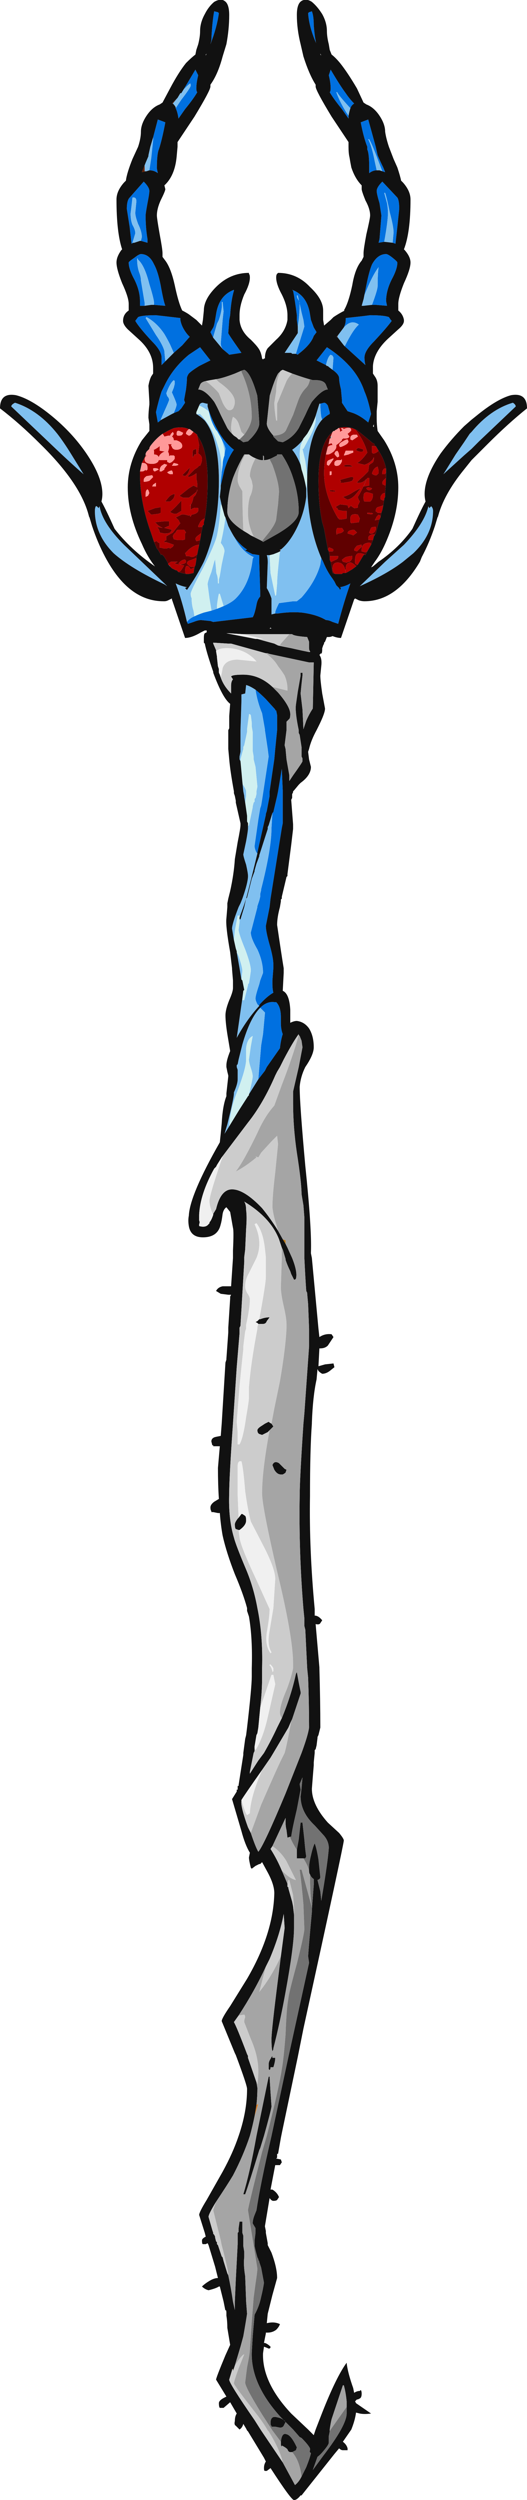 <?xml version="1.0" encoding="UTF-8" standalone="no"?>
<svg xmlns:ffdec="https://www.free-decompiler.com/flash" xmlns:xlink="http://www.w3.org/1999/xlink" ffdec:objectType="frame" height="929.95px" width="196.35px" xmlns="http://www.w3.org/2000/svg">
  <g transform="matrix(1.0, 0.0, 0.0, 1.0, 101.5, 494.9)">
    <use ffdec:characterId="95" height="132.85" transform="matrix(7.0, 0.0, 0.0, 7.0, -101.5, -494.9)" width="28.05" xlink:href="#shape0"/>
  </g>
  <defs>
    <g id="shape0" transform="matrix(1.0, 0.0, 0.0, 1.0, 14.5, 70.7)">
      <path d="M-2.8 -34.85 L-2.85 -35.0 -2.85 -35.15 -2.85 -34.95 -2.8 -34.85 M0.7 -4.6 L0.55 -4.85 Q0.65 -4.8 0.7 -4.8 L0.7 -4.6" fill="#bf7a14" fill-rule="evenodd" stroke="none"/>
      <path d="M-2.15 55.25 L-2.1 55.15 -2.1 55.25 -2.1 55.2 -2.15 55.2 -2.15 55.25" fill="#af5500" fill-rule="evenodd" stroke="none"/>
      <path d="M3.45 -52.8 L3.4 -52.8 3.5 -52.9 3.45 -52.8 M-5.3 -65.2 L-5.35 -65.2 -5.05 -65.5 -5.3 -65.2 M-6.7 -61.6 L-6.95 -61.55 Q-6.85 -61.8 -6.75 -62.05 L-6.8 -61.95 -6.8 -61.6 -6.7 -61.6" fill="#651f00" fill-rule="evenodd" stroke="none"/>
      <path d="M-0.95 41.75 L-0.85 41.15 -0.75 41.1 -0.95 41.75" fill="#dd7e24" fill-rule="evenodd" stroke="none"/>
      <path d="M-0.7 -25.2 L-0.7 -25.25 -0.7 -25.2" fill="#9c6600" fill-rule="evenodd" stroke="none"/>
      <path d="M3.1 -47.4 L3.1 -47.5 3.15 -47.5 3.1 -47.4" fill="#36e9f3" fill-rule="evenodd" stroke="none"/>
      <path d="M-5.45 -40.6 L-5.5 -40.65 -5.45 -40.65 -5.45 -40.6" fill="#00869d" fill-rule="evenodd" stroke="none"/>
      <path d="M0.4 -41.45 L0.4 -41.5 0.45 -41.5 0.4 -41.45 M1.5 -47.05 L1.5 -47.05" fill="#db7d5a" fill-rule="evenodd" stroke="none"/>
      <path d="M3.0 -47.15 Q2.75 -46.35 2.75 -45.55 2.75 -44.4 3.5 -43.15 L3.5 -43.2 3.55 -43.1 Q3.8 -43.1 3.95 -43.15 L3.95 -43.55 3.75 -43.55 3.5 -43.6 3.45 -43.7 3.35 -43.75 Q3.5 -43.85 3.6 -43.9 L4.0 -43.85 4.05 -43.7 4.2 -43.85 4.2 -43.8 4.35 -43.7 Q4.55 -43.7 4.55 -43.75 L4.55 -43.85 4.65 -44.05 Q4.55 -44.2 4.55 -44.3 4.85 -44.8 5.0 -45.25 4.8 -45.0 4.5 -45.05 4.5 -45.1 4.85 -45.4 L5.1 -45.65 5.15 -46.05 5.15 -46.0 5.3 -46.1 Q5.4 -46.15 5.4 -46.35 L5.4 -46.4 5.35 -46.3 Q5.2 -46.1 4.9 -46.0 L4.5 -46.1 Q4.65 -46.15 4.9 -46.45 L5.05 -46.65 Q4.9 -47.25 4.4 -47.9 L4.5 -47.85 5.35 -47.15 5.4 -47.15 5.45 -47.05 5.45 -47.0 5.3 -47.0 Q5.3 -47.15 5.3 -46.9 5.3 -46.7 5.3 -46.65 L5.35 -46.6 Q5.5 -46.6 5.65 -46.75 5.95 -46.3 6.05 -45.8 L5.95 -45.8 Q5.85 -45.7 5.85 -45.6 L5.85 -45.5 5.95 -45.5 Q6.0 -45.5 6.05 -45.6 L6.05 -45.5 Q6.05 -45.0 6.0 -44.5 5.9 -44.5 5.85 -44.45 5.75 -44.35 5.75 -44.25 5.75 -44.15 5.8 -44.15 L5.9 -44.1 5.95 -44.15 5.9 -43.85 Q5.8 -43.8 5.6 -43.75 5.5 -43.7 5.5 -43.55 5.5 -43.5 5.55 -43.5 L5.6 -43.45 5.8 -43.45 5.75 -43.2 5.75 -43.3 5.65 -43.35 5.55 -43.25 5.45 -43.05 5.7 -43.1 5.5 -42.35 5.4 -42.2 5.45 -42.3 5.3 -42.3 Q5.1 -42.25 5.1 -42.1 5.1 -42.0 5.15 -42.0 L5.15 -42.05 5.2 -42.0 5.35 -42.0 5.25 -41.75 5.25 -41.8 Q5.2 -41.9 5.05 -41.85 4.75 -41.8 4.75 -41.5 L4.75 -41.4 4.95 -41.35 5.05 -41.4 4.95 -41.2 Q4.9 -41.25 4.85 -41.2 L4.9 -41.25 4.7 -41.3 Q4.4 -41.35 4.4 -40.95 L4.4 -40.8 Q4.4 -40.7 4.55 -40.7 L4.45 -40.6 Q4.4 -40.7 4.2 -40.8 3.9 -40.85 3.9 -40.45 3.85 -40.35 3.9 -40.3 L3.9 -40.25 4.0 -40.3 3.9 -40.25 Q3.85 -40.75 3.55 -40.8 3.2 -40.85 3.2 -40.5 3.2 -40.35 3.25 -40.3 3.25 -40.25 3.35 -40.2 L3.2 -40.25 3.1 -40.85 3.05 -40.95 3.1 -40.85 3.15 -40.85 3.35 -40.95 Q3.5 -41.0 3.5 -41.1 3.5 -41.2 3.5 -41.15 L3.05 -41.15 3.0 -41.4 3.2 -41.4 3.25 -41.45 3.25 -41.5 Q3.2 -41.55 3.05 -41.6 L3.0 -41.6 2.95 -41.5 2.75 -42.6 2.65 -42.95 Q2.45 -43.9 2.45 -45.15 2.45 -46.9 3.05 -47.6 L3.25 -47.8 3.2 -47.75 3.1 -47.5 3.1 -47.4 3.05 -47.4 3.0 -47.15 M4.1 -46.0 Q4.25 -45.95 4.25 -45.9 L4.0 -45.9 Q3.8 -45.9 3.8 -45.95 L3.9 -46.0 4.1 -46.0 M4.55 -46.9 Q4.8 -46.85 4.85 -46.8 L4.8 -46.7 4.65 -46.7 Q4.45 -46.75 4.45 -46.8 L4.55 -46.9 M5.65 -45.55 L5.65 -45.7 5.6 -45.9 Q5.4 -45.85 5.3 -45.55 5.3 -45.5 5.45 -45.45 L5.55 -45.45 5.65 -45.55 M5.15 -45.1 L5.15 -45.3 5.05 -45.3 4.85 -44.85 5.15 -44.9 5.15 -45.1 M4.45 -44.45 Q4.25 -44.2 4.0 -44.15 L3.9 -44.2 3.75 -44.3 Q4.0 -44.35 4.3 -44.55 4.55 -44.7 4.7 -44.75 L4.45 -44.45 M5.15 -44.65 Q5.25 -44.65 5.3 -44.75 5.05 -44.85 5.0 -44.75 5.05 -44.65 5.15 -44.65 M4.9 -44.5 Q4.85 -44.45 4.85 -44.25 4.85 -44.1 4.9 -44.05 L5.2 -44.05 Q5.35 -44.15 5.35 -44.45 5.25 -44.5 5.0 -44.55 L4.9 -44.5 M4.25 -45.15 L4.1 -45.1 3.8 -45.05 3.6 -45.05 3.65 -45.1 3.6 -45.2 4.15 -45.35 Q4.4 -45.4 4.25 -45.15 M3.05 -44.6 L3.05 -44.65 3.1 -44.65 Q3.35 -44.65 3.35 -44.6 3.3 -44.55 3.05 -44.6 M5.5 -42.55 L5.5 -42.7 5.45 -42.7 Q5.3 -42.7 5.25 -42.65 L5.15 -42.4 5.2 -42.35 5.3 -42.35 Q5.35 -42.35 5.45 -42.45 L5.5 -42.55 M5.1 -43.45 L5.05 -43.45 5.05 -43.4 Q5.3 -43.35 5.35 -43.4 5.35 -43.45 5.1 -43.45 M4.15 -43.15 Q4.15 -43.0 4.15 -42.95 L4.2 -42.9 4.6 -42.95 4.65 -43.15 4.55 -43.35 Q4.4 -43.4 4.25 -43.35 4.15 -43.3 4.15 -43.15 M3.5 -42.65 Q3.4 -42.65 3.4 -42.45 3.4 -42.25 3.45 -42.3 L3.45 -42.35 Q3.7 -42.35 3.8 -42.5 L3.7 -42.65 3.5 -42.65 M4.35 -42.55 Q4.25 -42.55 4.1 -42.5 4.0 -42.45 4.0 -42.35 L4.2 -42.3 4.3 -42.25 4.5 -42.4 4.35 -42.55 M5.85 -45.05 Q5.85 -44.95 5.9 -44.95 L6.0 -44.9 6.05 -44.95 6.05 -45.3 Q5.85 -45.15 5.85 -45.05 M4.7 -41.75 L4.5 -41.7 Q4.4 -41.6 4.35 -41.5 L4.35 -41.45 4.5 -41.4 4.75 -41.65 Q4.75 -41.8 4.7 -41.75 M3.75 -40.85 L3.95 -40.8 4.05 -40.85 4.1 -40.85 Q4.25 -40.95 4.25 -41.1 4.25 -41.2 4.2 -41.15 4.1 -41.15 3.9 -41.1 3.75 -41.0 3.7 -40.95 L3.75 -40.85 M-4.0 -47.55 Q-3.45 -46.85 -3.45 -45.15 -3.45 -44.0 -3.6 -43.15 -3.75 -43.1 -3.85 -42.95 L-3.95 -42.75 Q-3.95 -42.65 -3.85 -42.7 L-3.75 -42.7 -3.7 -42.8 -3.8 -42.3 -3.75 -42.4 -3.95 -42.25 Q-4.1 -42.15 -4.1 -42.05 L-4.05 -41.95 -4.0 -41.95 -3.85 -42.0 -3.9 -41.75 Q-4.15 -41.75 -4.45 -41.5 L-4.65 -41.3 -4.6 -41.2 -4.6 -41.15 -4.45 -41.15 -4.3 -41.1 Q-4.15 -41.1 -4.0 -41.25 L-4.05 -41.05 -4.3 -40.95 -4.45 -40.9 Q-4.55 -40.85 -4.55 -40.75 L-4.4 -40.6 Q-4.25 -40.55 -4.1 -40.6 L-4.1 -40.65 -4.15 -40.55 -4.35 -40.45 Q-4.5 -40.7 -4.6 -40.6 -4.65 -40.5 -4.65 -40.3 L-4.6 -40.2 Q-4.85 -40.25 -5.0 -40.3 L-4.9 -40.35 Q-4.85 -40.4 -4.7 -40.65 L-5.2 -40.75 Q-5.15 -40.8 -5.05 -40.85 L-5.4 -40.85 -5.55 -40.75 -5.6 -40.85 -5.75 -41.1 Q-5.9 -41.3 -5.95 -41.2 L-5.95 -41.25 -6.1 -41.5 -6.15 -41.55 -6.3 -41.9 -6.15 -41.95 Q-6.1 -41.85 -6.0 -41.85 L-6.0 -41.6 -5.95 -41.6 -5.75 -41.55 -5.65 -41.55 -5.5 -41.6 -5.45 -41.55 -5.3 -41.65 -5.25 -41.75 Q-5.65 -41.9 -5.7 -41.9 L-5.65 -41.85 -5.75 -41.9 -5.75 -41.95 -5.65 -42.0 -5.65 -42.2 -5.3 -42.4 Q-5.15 -42.6 -4.9 -42.9 L-4.95 -42.95 Q-4.95 -43.05 -5.15 -43.2 L-4.85 -43.35 Q-4.75 -43.4 -4.45 -43.3 L-4.4 -43.35 Q-4.4 -43.25 -4.35 -43.25 L-4.3 -43.35 Q-4.0 -43.4 -3.95 -43.55 L-3.95 -43.7 Q-4.15 -43.75 -4.3 -43.65 L-4.35 -43.6 -4.35 -43.9 -4.4 -43.8 -4.3 -43.95 Q-4.25 -44.05 -4.2 -44.3 -4.1 -44.35 -4.05 -44.5 L-4.0 -44.7 -4.0 -44.6 -4.25 -44.4 -4.45 -44.25 -4.75 -44.25 -4.95 -44.35 -4.45 -44.75 -4.2 -44.9 Q-4.1 -44.85 -4.0 -44.8 L-4.0 -44.9 Q-4.0 -45.1 -4.05 -45.25 L-4.05 -45.55 Q-4.25 -45.4 -4.45 -45.35 L-4.5 -45.4 -4.15 -45.75 -4.0 -45.85 -3.9 -45.95 -3.85 -45.95 Q-3.75 -46.15 -3.75 -46.3 -3.75 -46.5 -3.95 -46.6 L-3.9 -47.05 -4.0 -47.55 M-6.05 -43.4 L-6.45 -43.35 -6.65 -43.55 -6.25 -43.7 -5.95 -43.75 -5.95 -43.45 -6.05 -43.4 M-6.25 -42.95 L-5.75 -43.0 -5.5 -43.0 -5.5 -42.75 Q-5.55 -42.75 -5.75 -42.65 L-5.35 -42.55 Q-5.4 -42.45 -5.45 -42.4 -5.55 -42.35 -5.7 -42.35 L-5.75 -42.35 -6.0 -42.4 Q-6.0 -42.55 -6.15 -42.7 L-5.85 -42.65 Q-6.05 -42.75 -6.1 -42.8 L-6.25 -42.95 M-4.2 -46.8 L-4.05 -46.85 Q-4.05 -46.75 -4.05 -46.55 L-4.15 -46.55 -4.2 -46.45 -4.25 -46.4 -4.25 -46.6 Q-4.25 -46.75 -4.2 -46.8 M-4.4 -45.85 Q-4.4 -45.75 -4.45 -45.65 -4.5 -45.5 -4.65 -45.4 L-4.8 -45.45 -4.4 -45.85 M-5.25 -44.25 Q-5.3 -44.15 -5.45 -44.05 L-5.7 -44.05 Q-5.6 -44.2 -5.45 -44.35 -5.3 -44.45 -5.2 -44.45 -5.2 -44.35 -5.25 -44.25 M-4.85 -43.55 L-5.1 -43.4 -5.25 -43.4 Q-5.4 -43.45 -5.45 -43.5 -5.2 -43.7 -4.85 -44.1 L-4.85 -43.55 M-4.7 -42.55 L-5.0 -42.55 Q-5.1 -42.55 -5.15 -42.4 -5.25 -42.35 -5.3 -42.2 L-5.25 -42.05 -5.05 -42.0 -4.85 -42.0 Q-4.7 -42.0 -4.65 -42.05 L-4.65 -42.35 -4.6 -42.4 -4.7 -42.55 M-4.75 -40.95 Q-4.9 -40.9 -5.0 -40.75 L-4.9 -40.7 Q-4.6 -40.75 -4.6 -40.85 -4.6 -41.0 -4.75 -40.95" fill="#600000" fill-rule="evenodd" stroke="none"/>
      <path d="M4.5 -47.85 L4.4 -47.9 Q4.9 -47.25 5.05 -46.65 L4.9 -46.45 Q4.65 -46.15 4.5 -46.1 L4.9 -46.0 Q5.2 -46.1 5.35 -46.3 L5.4 -46.4 5.4 -46.35 Q5.4 -46.15 5.3 -46.1 L5.15 -46.0 5.15 -46.05 5.1 -45.65 4.85 -45.4 Q4.5 -45.1 4.5 -45.05 4.8 -45.0 5.0 -45.25 4.85 -44.8 4.55 -44.3 4.55 -44.2 4.65 -44.05 L4.55 -43.85 4.55 -43.75 Q4.55 -43.7 4.35 -43.7 L4.2 -43.8 4.2 -43.85 4.05 -43.7 4.0 -43.85 3.6 -43.9 Q3.5 -43.85 3.35 -43.75 L3.45 -43.7 3.5 -43.6 3.75 -43.55 3.95 -43.55 3.95 -43.15 Q3.8 -43.1 3.55 -43.1 L3.5 -43.2 3.5 -43.15 Q2.75 -44.4 2.75 -45.55 2.75 -46.35 3.0 -47.15 L3.0 -47.1 3.15 -47.15 3.2 -47.05 Q3.05 -47.05 2.95 -46.95 L2.85 -46.55 2.95 -46.55 Q3.05 -46.55 3.25 -46.7 3.4 -46.85 3.4 -46.95 L3.4 -47.05 Q3.55 -47.15 3.7 -47.3 L3.7 -47.35 3.85 -47.45 3.75 -47.4 3.9 -47.4 Q4.05 -47.4 4.1 -47.5 L4.0 -47.65 Q4.15 -47.75 4.2 -47.85 L4.15 -47.95 Q4.0 -48.0 3.8 -47.9 L3.75 -47.95 3.65 -47.95 3.7 -47.85 3.75 -47.85 3.6 -47.75 Q3.6 -47.9 3.55 -47.95 L3.5 -47.95 Q3.85 -48.05 4.25 -47.95 L4.5 -47.85 M2.95 -41.5 L3.0 -41.6 3.05 -41.6 Q3.2 -41.55 3.25 -41.5 L3.25 -41.45 3.2 -41.4 3.0 -41.4 2.95 -41.5 M3.05 -41.15 L3.5 -41.15 Q3.5 -41.2 3.5 -41.1 3.5 -41.0 3.35 -40.95 L3.15 -40.85 3.1 -40.85 3.05 -40.95 3.05 -41.15 M3.35 -40.2 Q3.25 -40.25 3.25 -40.3 3.2 -40.35 3.2 -40.5 3.2 -40.85 3.55 -40.8 3.85 -40.75 3.9 -40.25 L3.9 -40.3 Q3.85 -40.35 3.9 -40.45 3.9 -40.85 4.2 -40.8 4.4 -40.7 4.45 -40.6 L4.25 -40.45 4.0 -40.3 3.9 -40.25 3.75 -40.25 3.7 -40.2 3.35 -40.2 M4.55 -40.7 Q4.4 -40.7 4.4 -40.8 L4.4 -40.95 Q4.4 -41.35 4.7 -41.3 L4.9 -41.25 4.85 -41.2 4.55 -40.7 M5.05 -41.4 L4.95 -41.35 4.75 -41.4 4.75 -41.5 Q4.75 -41.8 5.05 -41.85 5.2 -41.9 5.25 -41.8 L5.25 -41.75 5.05 -41.4 M5.35 -42.0 L5.2 -42.0 5.15 -42.05 5.15 -42.0 Q5.1 -42.0 5.1 -42.1 5.1 -42.25 5.3 -42.3 L5.45 -42.3 5.4 -42.2 5.35 -42.0 M5.7 -43.1 L5.45 -43.05 5.55 -43.25 5.65 -43.35 5.75 -43.3 5.75 -43.2 5.7 -43.1 M5.8 -43.45 L5.6 -43.45 5.55 -43.5 Q5.5 -43.5 5.5 -43.55 5.5 -43.7 5.6 -43.75 5.8 -43.8 5.9 -43.85 L5.85 -43.6 5.8 -43.45 M5.95 -44.15 L5.9 -44.1 5.8 -44.15 Q5.75 -44.15 5.75 -44.25 5.75 -44.35 5.85 -44.45 5.9 -44.5 6.0 -44.5 L6.0 -44.3 5.95 -44.2 5.95 -44.15 M6.05 -45.6 Q6.0 -45.5 5.95 -45.5 L5.85 -45.5 5.85 -45.6 Q5.85 -45.7 5.95 -45.8 L6.05 -45.8 6.05 -45.6 M5.65 -46.75 Q5.5 -46.6 5.35 -46.6 L5.3 -46.65 Q5.3 -46.7 5.3 -46.9 5.3 -47.15 5.3 -47.0 L5.45 -47.0 5.5 -47.0 5.65 -46.75 M4.15 -47.35 L4.25 -47.3 4.55 -47.5 4.5 -47.6 4.3 -47.6 Q4.15 -47.55 4.15 -47.45 L4.15 -47.35 M4.0 -47.35 Q3.9 -47.35 3.75 -47.25 3.55 -47.15 3.55 -47.05 3.55 -47.0 3.6 -46.95 L3.65 -46.95 Q4.05 -47.1 4.05 -47.25 L4.0 -47.35 M3.45 -46.25 Q3.3 -46.2 3.3 -46.1 L3.3 -46.0 3.35 -45.95 Q3.6 -45.9 3.7 -46.2 3.7 -46.35 3.65 -46.25 L3.45 -46.25 M2.9 -46.0 L3.0 -45.95 3.25 -46.3 3.25 -46.35 3.0 -46.25 Q2.9 -46.2 2.9 -46.1 L2.9 -46.0 M3.55 -46.45 Q3.55 -46.65 3.45 -46.75 L3.35 -46.7 3.3 -46.6 Q3.3 -46.55 3.45 -46.4 3.5 -46.4 3.55 -46.45 M4.1 -46.0 L3.9 -46.0 3.8 -45.95 Q3.8 -45.9 4.0 -45.9 L4.25 -45.9 Q4.25 -45.95 4.1 -46.0 M4.3 -46.75 L3.9 -46.75 3.8 -46.5 3.85 -46.5 4.05 -46.55 Q4.15 -46.6 4.3 -46.65 L4.3 -46.75 M4.55 -46.9 L4.45 -46.8 Q4.45 -46.75 4.65 -46.7 L4.8 -46.7 4.85 -46.8 Q4.8 -46.85 4.55 -46.9 M5.15 -45.1 L5.15 -44.9 4.85 -44.85 5.05 -45.3 5.15 -45.3 5.15 -45.1 M5.65 -45.55 L5.55 -45.45 5.45 -45.45 Q5.3 -45.5 5.3 -45.55 5.4 -45.85 5.6 -45.9 L5.65 -45.7 5.65 -45.55 M4.45 -44.45 L4.7 -44.75 Q4.55 -44.7 4.3 -44.55 4.0 -44.35 3.75 -44.3 L3.9 -44.2 4.0 -44.15 Q4.25 -44.2 4.45 -44.45 M4.9 -44.5 L5.0 -44.55 Q5.25 -44.5 5.35 -44.45 5.35 -44.15 5.2 -44.05 L4.9 -44.05 Q4.85 -44.1 4.85 -44.25 4.85 -44.45 4.9 -44.5 M5.15 -44.65 Q5.05 -44.65 5.0 -44.75 5.05 -44.85 5.3 -44.75 5.25 -44.65 5.15 -44.65 M4.25 -45.15 Q4.4 -45.4 4.15 -45.35 L3.6 -45.2 3.65 -45.1 3.6 -45.05 3.8 -45.05 4.1 -45.1 4.25 -45.15 M3.05 -45.65 L3.05 -45.45 Q3.15 -45.45 3.15 -45.5 L3.15 -45.55 Q3.15 -45.7 3.15 -45.65 L3.05 -45.65 M3.05 -44.6 Q3.3 -44.55 3.35 -44.6 3.35 -44.65 3.1 -44.65 L3.05 -44.65 3.05 -44.6 M3.5 -42.65 L3.7 -42.65 3.8 -42.5 Q3.7 -42.35 3.45 -42.35 L3.45 -42.3 Q3.4 -42.25 3.4 -42.45 3.4 -42.65 3.5 -42.65 M4.15 -43.15 Q4.15 -43.3 4.25 -43.35 4.4 -43.4 4.55 -43.35 L4.65 -43.15 4.6 -42.95 4.2 -42.9 4.15 -42.95 Q4.15 -43.0 4.15 -43.15 M5.1 -43.45 Q5.35 -43.45 5.35 -43.4 5.3 -43.35 5.05 -43.4 L5.05 -43.45 5.1 -43.45 M5.5 -42.55 L5.45 -42.45 Q5.35 -42.35 5.3 -42.35 L5.2 -42.35 5.15 -42.4 5.25 -42.65 Q5.3 -42.7 5.45 -42.7 L5.5 -42.7 5.5 -42.55 M4.35 -42.55 L4.5 -42.4 4.3 -42.25 4.2 -42.3 4.0 -42.35 Q4.0 -42.45 4.1 -42.5 4.25 -42.55 4.35 -42.55 M5.85 -45.05 Q5.85 -45.15 6.05 -45.3 L6.05 -44.95 6.0 -44.9 5.9 -44.95 Q5.85 -44.95 5.85 -45.05 M4.7 -41.75 Q4.75 -41.8 4.75 -41.65 L4.5 -41.4 4.35 -41.45 4.35 -41.5 Q4.4 -41.6 4.5 -41.7 L4.7 -41.75 M3.75 -40.85 L3.7 -40.95 Q3.75 -41.0 3.9 -41.1 4.1 -41.15 4.2 -41.15 4.25 -41.2 4.25 -41.1 4.25 -40.95 4.1 -40.85 L4.05 -40.85 3.95 -40.8 3.75 -40.85 M-6.0 -46.9 L-6.0 -46.75 -5.7 -46.7 -5.75 -46.7 Q-6.0 -46.6 -6.05 -46.4 -6.1 -46.55 -6.3 -46.55 -6.3 -46.6 -6.3 -46.7 -6.3 -46.8 -6.35 -46.85 L-6.3 -46.8 Q-6.1 -46.9 -6.0 -47.0 L-6.0 -46.9 M-6.75 -46.5 L-6.65 -46.45 -6.7 -46.5 Q-6.8 -46.4 -6.8 -46.3 -6.8 -46.2 -6.75 -46.15 -6.65 -46.05 -6.4 -46.05 -6.2 -46.05 -6.1 -46.15 -6.05 -46.2 -6.05 -46.3 L-6.05 -46.25 -5.6 -46.25 -5.6 -46.15 Q-5.55 -46.15 -5.5 -46.1 -5.4 -46.1 -5.3 -46.2 -5.2 -46.3 -5.2 -46.35 L-5.2 -46.45 -5.25 -46.5 -5.45 -46.5 -5.5 -46.45 Q-5.5 -46.7 -5.6 -46.7 L-5.55 -46.7 -5.5 -46.9 Q-5.5 -47.0 -5.55 -47.1 L-5.35 -47.1 -5.4 -47.05 -5.35 -46.95 Q-5.3 -46.8 -5.1 -46.8 -5.0 -46.8 -4.9 -46.85 -4.8 -46.9 -4.8 -47.0 -4.8 -47.2 -5.1 -47.3 L-5.25 -47.3 Q-5.25 -47.45 -5.35 -47.5 -5.3 -47.55 -5.25 -47.65 L-5.3 -47.75 -5.4 -47.65 -5.45 -47.55 -5.55 -47.55 -5.75 -47.5 Q-5.8 -47.6 -5.85 -47.65 L-5.75 -47.7 Q-5.5 -47.85 -5.25 -47.95 -4.8 -48.05 -4.45 -47.9 L-4.4 -47.9 -4.45 -47.9 -4.5 -47.85 Q-4.6 -47.75 -4.6 -47.65 -4.55 -47.6 -4.45 -47.55 -4.35 -47.55 -4.25 -47.7 L-4.2 -47.75 -4.0 -47.6 -4.0 -47.55 -3.9 -47.05 -3.95 -46.6 Q-3.75 -46.5 -3.75 -46.3 -3.75 -46.15 -3.85 -45.95 L-3.9 -45.95 -4.0 -45.85 -4.15 -45.75 -4.5 -45.4 -4.45 -45.35 Q-4.25 -45.4 -4.05 -45.55 L-4.05 -45.25 Q-4.0 -45.1 -4.0 -44.9 L-4.0 -44.8 Q-4.1 -44.85 -4.2 -44.9 L-4.45 -44.75 -4.95 -44.35 -4.75 -44.25 -4.45 -44.25 -4.25 -44.4 -4.0 -44.6 -4.0 -44.7 -4.05 -44.5 Q-4.1 -44.35 -4.2 -44.3 -4.25 -44.05 -4.3 -43.95 L-4.4 -43.8 -4.35 -43.9 -4.35 -43.6 -4.3 -43.65 Q-4.15 -43.75 -3.95 -43.7 L-3.95 -43.55 Q-4.0 -43.4 -4.3 -43.35 L-4.35 -43.25 Q-4.4 -43.25 -4.4 -43.35 L-4.45 -43.3 Q-4.75 -43.4 -4.85 -43.35 L-5.15 -43.2 Q-4.95 -43.05 -4.95 -42.95 L-4.9 -42.9 Q-5.15 -42.6 -5.3 -42.4 L-5.65 -42.2 -5.65 -42.0 -5.75 -41.95 -5.75 -41.9 -5.65 -41.85 -5.7 -41.9 Q-5.65 -41.9 -5.25 -41.75 L-5.3 -41.65 -5.45 -41.55 -5.5 -41.6 -5.65 -41.55 -5.75 -41.55 -5.95 -41.6 -6.0 -41.6 -6.0 -41.85 Q-6.1 -41.85 -6.15 -41.95 L-6.3 -41.9 -6.45 -42.35 Q-7.05 -44.0 -7.05 -45.5 L-7.05 -45.65 -6.95 -45.65 Q-6.85 -45.65 -6.8 -45.7 L-6.75 -45.75 -6.75 -45.7 -6.7 -45.7 -6.65 -45.75 Q-6.65 -45.8 -6.65 -45.85 -6.65 -46.1 -6.9 -46.1 L-6.95 -46.1 -6.75 -46.5 M-3.6 -43.15 L-3.65 -42.95 -3.65 -42.8 -3.7 -42.8 -3.75 -42.7 -3.85 -42.7 Q-3.95 -42.65 -3.95 -42.75 L-3.85 -42.95 Q-3.75 -43.1 -3.6 -43.15 M-3.8 -42.3 L-3.85 -42.0 -4.0 -41.95 -4.05 -41.95 -4.1 -42.05 Q-4.1 -42.15 -3.95 -42.25 L-3.75 -42.4 -3.8 -42.3 M-3.9 -41.75 L-4.0 -41.25 Q-4.15 -41.1 -4.3 -41.1 L-4.45 -41.15 -4.6 -41.15 -4.6 -41.2 -4.65 -41.3 -4.45 -41.5 Q-4.15 -41.75 -3.9 -41.75 M-4.05 -41.05 L-4.05 -40.95 -4.1 -40.65 -4.1 -40.6 Q-4.25 -40.55 -4.4 -40.6 L-4.55 -40.75 Q-4.55 -40.85 -4.45 -40.9 L-4.3 -40.95 -4.05 -41.05 M-4.15 -40.55 L-4.2 -40.25 -4.45 -40.2 -4.6 -40.2 -4.65 -40.3 Q-4.65 -40.5 -4.6 -40.6 -4.5 -40.7 -4.35 -40.45 L-4.15 -40.55 M-5.0 -40.3 L-5.1 -40.4 -5.15 -40.4 -5.35 -40.5 -5.45 -40.6 -5.45 -40.65 -5.5 -40.65 -5.55 -40.7 -5.55 -40.75 -5.4 -40.85 -5.05 -40.85 Q-5.15 -40.8 -5.2 -40.75 L-4.7 -40.65 Q-4.85 -40.4 -4.9 -40.35 L-5.0 -40.3 M-6.2 -45.05 L-6.35 -44.95 -6.4 -44.85 -6.2 -44.85 -6.2 -45.05 M-6.65 -44.7 Q-6.75 -44.65 -6.75 -44.45 L-6.75 -44.3 Q-6.6 -44.35 -6.6 -44.4 L-6.55 -44.5 -6.6 -44.65 -6.65 -44.7 M-6.35 -45.35 L-6.4 -45.45 -6.7 -45.4 Q-6.85 -45.3 -6.85 -45.2 -6.85 -45.15 -6.85 -45.1 L-6.8 -45.1 Q-6.7 -45.1 -6.55 -45.15 L-6.35 -45.35 M-6.0 -45.6 L-6.0 -45.65 -5.9 -45.65 -5.75 -45.75 -5.75 -45.8 -5.6 -46.0 -5.75 -46.05 -5.9 -45.95 Q-6.0 -45.85 -6.0 -45.7 L-6.0 -45.6 M-6.05 -45.75 L-6.1 -45.8 Q-6.3 -45.85 -6.35 -45.8 -6.35 -45.65 -6.25 -45.65 L-6.05 -45.75 M-6.25 -42.95 L-6.1 -42.8 Q-6.05 -42.75 -5.85 -42.65 L-6.15 -42.7 Q-6.0 -42.55 -6.0 -42.4 L-5.75 -42.35 -5.7 -42.35 Q-5.55 -42.35 -5.45 -42.4 -5.4 -42.45 -5.35 -42.55 L-5.75 -42.65 Q-5.55 -42.75 -5.5 -42.75 L-5.5 -43.0 -5.75 -43.0 -6.25 -42.95 M-6.05 -43.4 L-5.95 -43.45 -5.95 -43.75 -6.25 -43.7 -6.65 -43.55 -6.45 -43.35 -6.05 -43.4 M-5.0 -46.0 L-5.05 -46.05 -5.25 -46.1 -5.35 -45.95 -5.2 -45.95 Q-5.1 -45.95 -5.0 -46.0 M-4.95 -47.55 Q-4.85 -47.55 -4.8 -47.6 L-4.75 -47.7 Q-4.85 -47.75 -4.95 -47.8 -5.1 -47.85 -5.1 -47.65 L-5.1 -47.6 -5.05 -47.55 -4.95 -47.55 M-4.4 -45.85 L-4.8 -45.45 -4.65 -45.4 Q-4.5 -45.5 -4.45 -45.65 -4.4 -45.75 -4.4 -45.85 M-4.2 -46.8 Q-4.25 -46.75 -4.25 -46.6 L-4.25 -46.4 -4.2 -46.45 -4.15 -46.55 -4.05 -46.55 Q-4.05 -46.75 -4.05 -46.85 L-4.2 -46.8 M-5.3 -45.6 L-5.35 -45.7 Q-5.45 -45.7 -5.6 -45.6 L-5.55 -45.55 -5.45 -45.5 -5.3 -45.5 -5.3 -45.6 M-4.85 -43.55 L-4.85 -44.1 Q-5.2 -43.7 -5.45 -43.5 -5.4 -43.45 -5.25 -43.4 L-5.1 -43.4 -4.85 -43.55 M-5.25 -44.25 Q-5.2 -44.35 -5.2 -44.45 -5.3 -44.45 -5.45 -44.35 -5.6 -44.2 -5.7 -44.05 L-5.45 -44.05 Q-5.3 -44.15 -5.25 -44.25 M-4.7 -42.55 L-4.6 -42.4 -4.65 -42.35 -4.65 -42.05 Q-4.7 -42.0 -4.85 -42.0 L-5.05 -42.0 -5.25 -42.05 -5.3 -42.2 Q-5.25 -42.35 -5.15 -42.4 -5.1 -42.55 -5.0 -42.55 L-4.7 -42.55 M-4.75 -40.95 Q-4.6 -41.0 -4.6 -40.85 -4.6 -40.75 -4.9 -40.7 L-5.0 -40.75 Q-4.9 -40.9 -4.75 -40.95 M-0.55 -37.3 L-0.55 -37.3" fill="#b00000" fill-rule="evenodd" stroke="none"/>
      <path d="M3.0 -47.15 L3.05 -47.4 3.1 -47.4 3.15 -47.5 3.1 -47.5 3.2 -47.75 3.25 -47.8 3.3 -47.8 3.35 -47.85 3.45 -47.9 3.5 -47.95 3.55 -47.95 Q3.6 -47.9 3.6 -47.75 L3.75 -47.85 3.7 -47.85 3.65 -47.95 3.75 -47.95 3.8 -47.9 Q4.0 -48.0 4.15 -47.95 L4.2 -47.85 Q4.15 -47.75 4.0 -47.65 L4.1 -47.5 Q4.05 -47.4 3.9 -47.4 L3.75 -47.4 3.85 -47.45 3.7 -47.35 3.7 -47.3 Q3.55 -47.15 3.4 -47.05 L3.4 -46.95 Q3.4 -46.85 3.25 -46.7 3.05 -46.55 2.95 -46.55 L2.85 -46.55 2.95 -46.95 Q3.05 -47.05 3.2 -47.05 L3.15 -47.15 3.0 -47.1 3.0 -47.15 M4.0 -47.35 L4.05 -47.25 Q4.05 -47.1 3.65 -46.95 L3.6 -46.95 Q3.55 -47.0 3.55 -47.05 3.55 -47.15 3.75 -47.25 3.9 -47.35 4.0 -47.35 M4.15 -47.35 L4.15 -47.45 Q4.15 -47.55 4.3 -47.6 L4.5 -47.6 4.55 -47.5 4.25 -47.3 4.15 -47.35 M3.55 -46.45 Q3.5 -46.4 3.45 -46.4 3.3 -46.55 3.3 -46.6 L3.35 -46.7 3.45 -46.75 Q3.55 -46.65 3.55 -46.45 M2.9 -46.0 L2.9 -46.1 Q2.9 -46.2 3.0 -46.25 L3.25 -46.35 3.25 -46.3 3.0 -45.95 2.9 -46.0 M3.45 -46.25 L3.65 -46.25 Q3.7 -46.35 3.7 -46.2 3.6 -45.9 3.35 -45.95 L3.3 -46.0 3.3 -46.1 Q3.3 -46.2 3.45 -46.25 M4.3 -46.75 L4.3 -46.65 Q4.15 -46.6 4.05 -46.55 L3.85 -46.5 3.8 -46.5 3.9 -46.75 4.3 -46.75 M3.05 -45.65 L3.15 -45.65 Q3.15 -45.7 3.15 -45.55 L3.15 -45.5 Q3.15 -45.45 3.05 -45.45 L3.05 -45.65 M-6.0 -46.9 L-6.0 -47.0 Q-6.1 -46.9 -6.3 -46.8 L-6.35 -46.85 Q-6.3 -46.8 -6.3 -46.7 -6.3 -46.6 -6.3 -46.55 -6.1 -46.55 -6.05 -46.4 -6.0 -46.6 -5.75 -46.7 L-5.7 -46.7 -6.0 -46.75 -6.0 -46.9 M-6.75 -46.5 L-6.75 -46.6 -6.7 -46.7 -6.55 -46.85 -6.55 -46.9 -6.5 -47.0 Q-6.2 -47.4 -5.85 -47.65 -5.8 -47.6 -5.75 -47.5 L-5.55 -47.55 -5.45 -47.55 -5.4 -47.65 -5.3 -47.75 -5.25 -47.65 Q-5.3 -47.55 -5.35 -47.5 -5.25 -47.45 -5.25 -47.3 L-5.1 -47.3 Q-4.8 -47.2 -4.8 -47.0 -4.8 -46.9 -4.9 -46.85 -5.0 -46.8 -5.1 -46.8 -5.3 -46.8 -5.35 -46.95 L-5.4 -47.05 -5.35 -47.1 -5.55 -47.1 Q-5.5 -47.0 -5.5 -46.9 L-5.55 -46.7 -5.6 -46.7 Q-5.5 -46.7 -5.5 -46.45 L-5.45 -46.5 -5.25 -46.5 -5.2 -46.45 -5.2 -46.35 Q-5.2 -46.3 -5.3 -46.2 -5.4 -46.1 -5.5 -46.1 -5.55 -46.15 -5.6 -46.15 L-5.6 -46.25 -6.05 -46.25 -6.05 -46.3 Q-6.05 -46.2 -6.1 -46.15 -6.2 -46.05 -6.4 -46.05 -6.65 -46.05 -6.75 -46.15 -6.8 -46.2 -6.8 -46.3 -6.8 -46.4 -6.7 -46.5 L-6.65 -46.45 -6.75 -46.5 M-4.4 -47.9 L-4.2 -47.75 -4.25 -47.7 Q-4.35 -47.55 -4.45 -47.55 -4.55 -47.6 -4.6 -47.65 -4.6 -47.75 -4.5 -47.85 L-4.45 -47.9 -4.4 -47.9 M-7.05 -45.65 L-6.95 -46.1 -6.9 -46.1 Q-6.65 -46.1 -6.65 -45.85 -6.65 -45.8 -6.65 -45.75 L-6.7 -45.7 -6.75 -45.7 -6.75 -45.75 -6.8 -45.7 Q-6.85 -45.65 -6.95 -45.65 L-7.05 -45.65 M-6.05 -45.75 L-6.25 -45.65 Q-6.35 -45.65 -6.35 -45.8 -6.3 -45.85 -6.1 -45.8 L-6.05 -45.75 M-6.0 -45.6 L-6.0 -45.7 Q-6.0 -45.85 -5.9 -45.95 L-5.75 -46.05 -5.6 -46.0 -5.75 -45.8 -5.75 -45.75 -5.9 -45.65 -6.0 -45.65 -6.0 -45.6 M-6.35 -45.35 L-6.55 -45.15 Q-6.7 -45.1 -6.8 -45.1 L-6.85 -45.1 Q-6.85 -45.15 -6.85 -45.2 -6.85 -45.3 -6.7 -45.4 L-6.4 -45.45 -6.35 -45.35 M-6.65 -44.7 L-6.6 -44.65 -6.55 -44.5 -6.6 -44.4 Q-6.6 -44.35 -6.75 -44.3 L-6.75 -44.45 Q-6.75 -44.65 -6.65 -44.7 M-6.2 -45.05 L-6.2 -44.85 -6.4 -44.85 -6.35 -44.95 -6.2 -45.05 M-4.95 -47.55 L-5.05 -47.55 -5.1 -47.6 -5.1 -47.65 Q-5.1 -47.85 -4.95 -47.8 -4.85 -47.75 -4.75 -47.7 L-4.8 -47.6 Q-4.85 -47.55 -4.95 -47.55 M-5.0 -46.0 Q-5.1 -45.95 -5.2 -45.95 L-5.35 -45.95 -5.25 -46.1 -5.05 -46.05 -5.0 -46.0 M-5.3 -45.6 L-5.3 -45.5 -5.45 -45.5 -5.55 -45.55 -5.6 -45.6 Q-5.45 -45.7 -5.35 -45.7 L-5.3 -45.6" fill="#ff9999" fill-rule="evenodd" stroke="none"/>
      <path d="M2.1 -70.1 Q2.2 -69.85 2.2 -69.35 2.25 -68.75 2.3 -68.55 2.3 -68.45 2.35 -68.35 L2.35 -68.35 Q1.95 -69.25 1.9 -70.0 L1.95 -70.05 2.1 -70.1 M4.05 -64.55 L4.05 -64.4 3.7 -64.9 Q3.25 -65.45 3.05 -65.8 3.1 -65.85 3.1 -66.0 3.1 -66.3 3.0 -66.7 L3.1 -67.0 Q3.6 -66.15 3.9 -65.75 4.1 -65.45 4.35 -65.2 4.2 -65.1 4.15 -64.95 3.5 -65.65 3.45 -65.8 L3.4 -65.8 Q3.6 -65.25 3.95 -64.7 L4.05 -64.55 M5.55 -61.65 Q5.35 -61.65 5.15 -61.5 L5.15 -61.8 Q5.15 -62.55 5.05 -62.75 L5.05 -62.9 Q4.85 -63.4 4.7 -64.2 L5.1 -64.35 5.5 -62.9 5.6 -62.45 Q5.75 -62.1 5.9 -61.8 L6.0 -61.55 5.85 -61.6 5.6 -62.25 Q5.3 -63.05 5.15 -63.3 L5.1 -63.3 Q5.3 -62.9 5.45 -62.1 L5.55 -61.65 M5.95 -57.85 L5.65 -57.8 5.7 -58.0 Q5.75 -58.6 5.8 -59.25 L5.7 -59.9 Q5.55 -60.4 5.55 -60.55 5.55 -60.75 5.85 -61.05 L6.65 -60.2 Q6.75 -60.05 6.75 -59.6 L6.65 -58.65 6.55 -57.75 6.4 -57.8 6.45 -58.35 Q6.45 -58.65 6.25 -59.4 6.1 -60.15 6.0 -60.45 L5.95 -60.45 6.1 -59.9 Q6.15 -59.6 6.15 -59.4 6.15 -58.95 5.95 -57.85 M4.85 -54.8 L5.0 -55.55 Q5.15 -56.3 5.3 -56.65 5.6 -57.2 6.05 -57.2 6.15 -57.2 6.4 -57.0 6.65 -56.8 6.65 -56.75 6.65 -56.4 6.35 -55.85 6.05 -55.25 6.05 -54.7 L6.1 -54.45 5.5 -54.5 5.3 -54.5 Q5.6 -55.3 5.6 -55.5 5.6 -56.15 5.65 -56.5 5.3 -56.05 4.85 -54.9 L4.85 -54.8 M3.8 -53.3 Q3.9 -53.5 3.9 -53.7 L3.9 -53.8 4.8 -53.9 5.2 -53.95 Q5.95 -53.95 6.2 -53.85 L6.3 -53.7 6.35 -53.65 Q6.1 -53.3 5.4 -52.55 4.9 -52.05 4.9 -51.7 4.9 -51.5 4.95 -51.3 L3.85 -52.3 Q4.3 -53.2 4.6 -53.45 4.2 -53.75 3.8 -53.3 M1.35 -53.35 L1.3 -53.7 1.3 -53.95 Q1.2 -54.75 1.1 -55.25 L1.05 -55.3 Q1.85 -55.0 2.0 -54.0 L2.05 -53.7 2.2 -53.3 2.35 -53.05 2.2 -52.85 Q2.05 -52.4 1.4 -51.9 L1.35 -51.85 1.25 -51.9 1.7 -53.35 1.65 -53.7 1.55 -54.1 Q1.4 -54.8 1.35 -55.0 L1.3 -55.0 Q1.3 -54.85 1.4 -54.75 L1.45 -54.6 Q1.45 -54.15 1.4 -53.7 L1.35 -53.35 M2.85 -51.3 L2.35 -51.55 2.9 -52.25 Q3.6 -51.8 4.1 -51.25 4.65 -50.65 4.9 -49.9 5.1 -49.45 5.25 -48.7 L5.1 -48.25 Q4.7 -48.6 4.3 -48.75 L4.0 -48.85 3.7 -49.3 3.7 -49.45 3.65 -50.0 Q3.55 -50.4 3.55 -50.6 3.55 -50.8 3.2 -51.05 L3.25 -51.7 3.2 -51.8 3.1 -51.85 Q2.95 -51.75 2.85 -51.3 M2.55 -49.25 L2.75 -49.3 Q2.85 -49.3 2.95 -49.15 L3.05 -48.8 3.05 -48.7 Q2.85 -48.6 2.65 -48.4 L2.6 -48.55 Q2.55 -48.9 2.55 -49.25 M2.6 -41.05 L2.7 -40.85 Q2.9 -40.35 3.2 -39.95 L3.3 -39.8 3.4 -39.6 3.55 -39.45 3.6 -39.35 3.65 -39.45 3.6 -39.5 Q3.9 -39.55 4.15 -39.7 3.8 -38.7 3.5 -37.55 L3.2 -37.65 Q3.0 -37.75 2.85 -37.75 2.35 -38.05 1.55 -38.15 0.95 -38.2 0.3 -38.1 L0.15 -38.1 0.15 -38.15 Q0.15 -38.25 0.35 -38.65 L1.1 -38.75 1.3 -38.75 1.55 -38.95 Q2.3 -39.8 2.55 -40.7 L2.6 -41.05 M-0.9 -34.05 Q-0.65 -33.85 -0.35 -33.55 L0.15 -33.0 0.15 -32.95 0.2 -32.95 0.25 -32.7 0.25 -31.9 0.15 -30.9 0.1 -30.35 -0.15 -28.65 -0.15 -28.4 -0.3 -27.6 -0.35 -27.45 -0.35 -27.4 -0.8 -25.4 -0.8 -25.35 -0.85 -25.4 Q-0.95 -25.6 -0.95 -25.75 L-0.75 -27.15 -0.65 -27.75 -0.6 -27.9 -0.55 -28.2 -0.2 -30.5 -0.25 -30.9 -0.4 -31.9 -0.4 -31.95 -0.55 -32.8 Q-0.8 -33.4 -0.9 -34.05 M0.0 -27.5 L0.05 -27.55 0.25 -28.4 0.3 -28.65 0.5 -29.85 0.55 -28.7 0.55 -26.95 0.5 -26.7 -0.1 -22.95 -0.15 -22.5 -0.35 -21.5 Q-0.35 -21.2 -0.15 -20.5 0.05 -19.8 0.05 -19.45 L0.05 -19.25 0.0 -18.6 0.0 -18.4 Q0.0 -18.15 0.05 -17.95 -0.3 -17.75 -0.7 -17.3 L-0.7 -17.25 Q-0.8 -17.3 -0.85 -17.45 -0.9 -17.55 -0.9 -17.65 -0.9 -17.8 -0.7 -18.4 L-0.65 -18.6 -0.5 -19.0 Q-0.5 -19.6 -0.8 -20.25 -1.15 -20.85 -1.15 -21.15 L-0.8 -22.5 -0.8 -22.55 -0.7 -22.85 -0.65 -23.05 -0.65 -23.2 -0.6 -23.4 -0.6 -23.45 Q-0.05 -25.6 -0.05 -26.7 L0.0 -27.5 M-0.65 -17.15 Q-0.3 -17.5 0.1 -17.45 L0.2 -17.45 Q0.45 -17.2 0.45 -16.65 L0.45 -16.35 Q0.45 -16.0 0.55 -15.75 0.45 -15.45 0.4 -15.0 L-0.3 -14.0 -0.4 -13.8 -0.75 -13.35 -0.6 -15.15 -0.5 -15.75 -0.4 -16.85 -0.4 -16.9 -0.65 -17.15 M-3.2 -69.35 Q-3.15 -69.85 -3.1 -70.1 L-2.9 -70.05 -2.85 -70.0 Q-2.95 -69.25 -3.3 -68.35 L-3.25 -68.55 Q-3.25 -68.75 -3.2 -69.35 M-4.9 -65.75 L-4.85 -65.75 Q-4.6 -66.15 -4.1 -67.0 L-3.95 -66.7 Q-4.05 -66.3 -4.05 -66.0 -4.05 -65.85 -4.0 -65.8 -4.2 -65.45 -4.65 -64.9 L-5.0 -64.4 Q-5.05 -64.75 -5.15 -64.95 L-4.85 -65.4 Q-4.35 -66.05 -4.35 -66.15 -4.35 -66.3 -4.4 -66.25 -4.55 -66.15 -4.9 -65.75 M-6.35 -63.4 L-6.1 -64.35 -5.7 -64.2 Q-5.85 -63.4 -6.0 -62.9 L-6.05 -62.75 Q-6.15 -62.5 -6.15 -61.75 L-6.1 -61.5 Q-6.3 -61.65 -6.55 -61.65 L-6.45 -62.3 -6.35 -63.25 -6.35 -63.4 M-7.4 -57.8 L-7.5 -57.75 -7.6 -58.65 -7.75 -59.6 Q-7.75 -60.05 -7.6 -60.2 L-6.85 -61.05 Q-6.55 -60.75 -6.55 -60.55 -6.55 -60.4 -6.65 -59.9 -6.75 -59.35 -6.75 -59.25 -6.75 -58.6 -6.65 -58.0 L-6.65 -57.8 -7.0 -57.9 -6.95 -58.1 Q-6.95 -58.4 -7.15 -58.8 -7.3 -59.2 -7.3 -59.4 L-7.25 -59.9 Q-7.2 -60.25 -7.45 -60.2 L-7.5 -59.75 -7.55 -59.35 Q-7.55 -59.0 -7.45 -58.75 -7.3 -58.5 -7.3 -58.3 L-7.45 -57.8 -7.4 -57.8 M-6.8 -54.45 L-7.05 -54.45 -7.05 -54.7 Q-7.05 -55.25 -7.35 -55.85 -7.65 -56.4 -7.65 -56.75 -7.65 -56.8 -7.35 -57.0 -7.1 -57.2 -7.0 -57.2 -6.55 -57.2 -6.3 -56.65 -6.1 -56.3 -5.95 -55.55 -5.8 -54.7 -5.7 -54.45 L-6.3 -54.5 -6.3 -54.6 Q-6.3 -54.8 -6.55 -55.6 -6.8 -56.6 -7.15 -56.9 -7.2 -57.05 -7.2 -56.9 -7.2 -56.55 -7.1 -56.25 -7.0 -56.0 -7.0 -55.8 L-6.8 -54.6 -6.8 -54.45 M-3.15 -52.75 L-3.3 -53.05 -3.15 -53.3 Q-3.1 -53.4 -3.05 -53.7 L-3.0 -54.0 Q-2.85 -55.0 -2.05 -55.3 L-2.05 -55.25 Q-2.2 -54.75 -2.25 -53.95 L-2.3 -53.7 -2.35 -53.0 Q-2.35 -52.95 -1.75 -52.1 L-1.65 -51.95 -2.3 -51.85 -2.35 -51.9 -2.65 -52.15 Q-2.75 -52.3 -2.75 -52.45 L-2.65 -53.7 -2.6 -54.15 -2.65 -54.65 -2.7 -54.65 Q-2.65 -54.3 -2.85 -53.7 L-2.95 -53.5 -3.15 -52.8 -3.15 -52.75 M-5.7 -51.5 L-5.9 -51.3 -5.9 -51.7 Q-5.9 -52.05 -6.4 -52.55 -7.1 -53.3 -7.3 -53.65 L-7.15 -53.85 Q-6.95 -53.95 -6.2 -53.95 L-5.75 -53.9 -4.9 -53.8 -4.9 -53.7 Q-4.85 -53.4 -4.65 -53.1 -4.55 -52.95 -4.45 -52.85 L-4.4 -52.8 -4.45 -52.75 -4.8 -52.35 -5.25 -51.95 -5.45 -52.4 Q-5.6 -52.7 -5.75 -52.95 -6.15 -53.55 -6.7 -53.85 L-6.75 -53.8 -6.2 -52.9 Q-5.85 -52.4 -5.75 -52.05 L-5.75 -52.0 -5.7 -51.5 M-5.9 -48.4 L-6.1 -48.25 -6.2 -48.8 Q-6.05 -49.45 -5.9 -49.9 L-5.75 -50.2 Q-5.3 -51.15 -4.45 -51.85 L-3.85 -52.25 -3.3 -51.55 -3.9 -51.25 Q-4.3 -51.0 -4.45 -50.85 -4.55 -50.7 -4.55 -50.6 -4.55 -50.4 -4.6 -50.0 L-4.7 -49.45 -4.65 -49.3 -4.85 -49.0 -5.0 -48.85 -5.25 -48.75 Q-5.1 -49.1 -5.1 -49.2 -5.1 -49.3 -5.35 -49.85 L-5.25 -50.1 -5.2 -50.3 Q-5.2 -50.4 -5.2 -50.45 L-5.25 -50.5 Q-5.45 -50.35 -5.65 -49.8 L-5.6 -49.65 Q-5.5 -49.55 -5.5 -49.45 -5.5 -49.4 -5.75 -48.85 L-5.95 -48.4 -5.9 -48.4 M-2.7 -47.35 L-2.75 -47.45 -2.95 -47.8 -3.0 -47.85 Q-3.25 -48.25 -3.35 -48.7 L-3.45 -49.1 Q-3.25 -48.4 -2.8 -47.65 -2.45 -47.1 -2.05 -46.8 -2.35 -46.4 -2.55 -45.75 L-2.75 -44.9 -2.75 -45.15 -2.7 -45.55 -2.7 -45.6 -2.65 -46.0 Q-2.65 -46.25 -2.55 -46.5 L-2.55 -46.55 -2.5 -46.85 Q-2.5 -46.95 -2.7 -47.35 M-4.55 -37.65 Q-4.4 -37.85 -4.15 -37.95 -3.95 -38.05 -3.65 -38.15 L-3.25 -38.25 Q-2.3 -38.55 -1.95 -38.9 -1.2 -39.65 -1.05 -41.0 L-1.0 -41.1 Q-1.6 -41.35 -2.05 -42.2 -1.75 -41.75 -1.35 -41.5 L-1.45 -41.45 -1.05 -41.25 -1.0 -41.25 -0.7 -41.2 -0.7 -40.8 -0.65 -39.3 -0.65 -39.0 Q-0.8 -38.85 -0.85 -38.55 -0.95 -38.05 -1.05 -37.9 L-3.15 -37.65 -3.3 -37.7 -3.8 -37.75 Q-3.95 -37.75 -4.2 -37.65 L-4.5 -37.55 -4.55 -37.65" fill="#0070e0" fill-rule="evenodd" stroke="none"/>
      <path d="M4.05 -64.55 L3.95 -64.7 Q3.6 -65.25 3.4 -65.8 L3.45 -65.8 Q3.5 -65.65 4.15 -64.95 4.1 -64.8 4.05 -64.55 M5.85 -61.6 L5.7 -61.65 5.55 -61.65 5.45 -62.1 Q5.3 -62.9 5.1 -63.3 L5.15 -63.3 Q5.3 -63.05 5.6 -62.25 L5.85 -61.6 M6.4 -57.8 L5.95 -57.85 Q6.15 -58.95 6.15 -59.4 6.15 -59.6 6.1 -59.9 L5.95 -60.45 6.0 -60.45 Q6.1 -60.15 6.25 -59.4 6.45 -58.65 6.45 -58.35 L6.4 -57.8 M5.3 -54.5 L4.85 -54.45 4.75 -54.45 4.85 -54.8 4.85 -54.9 Q5.3 -56.05 5.65 -56.5 5.6 -56.15 5.6 -55.5 5.6 -55.3 5.3 -54.5 M12.95 -49.1 L11.0 -47.25 10.6 -46.85 10.2 -46.5 9.1 -45.5 9.75 -46.55 10.2 -47.2 10.5 -47.65 10.6 -47.75 Q11.6 -48.95 12.8 -49.3 12.95 -49.2 12.95 -49.1 M3.85 -52.3 L3.8 -52.35 3.45 -52.8 3.5 -52.9 3.8 -53.3 Q4.2 -53.75 4.6 -53.45 4.3 -53.2 3.85 -52.3 M1.35 -53.35 L1.4 -53.7 Q1.45 -54.15 1.45 -54.6 L1.4 -54.75 Q1.3 -54.85 1.3 -55.0 L1.35 -55.0 Q1.4 -54.8 1.55 -54.1 L1.65 -53.7 1.7 -53.35 1.25 -51.9 1.05 -51.9 1.0 -51.95 0.65 -51.95 1.35 -53.0 1.35 -53.35 M3.2 -51.05 L3.0 -51.2 2.95 -51.25 2.9 -51.25 2.85 -51.3 Q2.95 -51.75 3.1 -51.85 L3.2 -51.8 3.25 -51.7 3.2 -51.05 M2.65 -48.4 L2.6 -48.35 Q1.85 -47.4 1.85 -45.15 1.85 -42.8 2.6 -41.05 L2.55 -40.7 Q2.3 -39.8 1.55 -38.95 L1.3 -38.75 1.1 -38.75 0.35 -38.65 Q0.15 -38.25 0.15 -38.15 L0.15 -38.1 -0.05 -38.05 -0.05 -38.9 Q-0.15 -39.2 -0.3 -39.45 L-0.25 -40.8 -0.25 -40.85 Q-0.25 -41.05 -0.3 -41.2 L-0.15 -41.2 -0.1 -40.25 Q0.0 -39.75 0.15 -39.05 0.2 -39.05 0.2 -39.1 L0.25 -39.7 Q0.25 -40.1 0.4 -41.4 L0.45 -41.45 0.4 -41.45 0.45 -41.5 Q0.95 -41.9 1.35 -42.75 1.7 -43.5 1.8 -44.3 L1.8 -44.65 1.85 -45.2 Q1.85 -45.5 1.75 -46.2 L1.6 -46.85 1.65 -46.85 2.05 -47.6 Q2.3 -48.1 2.3 -48.4 L2.3 -48.6 2.5 -49.25 2.55 -49.25 Q2.55 -48.9 2.6 -48.55 L2.65 -48.4 M1.5 -46.0 Q1.3 -46.5 1.05 -46.8 1.35 -47.0 1.6 -47.3 L1.55 -47.15 1.5 -47.05 1.5 -47.05 Q1.45 -46.7 1.45 -46.6 1.45 -46.4 1.5 -46.0 M8.45 -43.8 Q8.55 -43.7 8.55 -43.55 8.55 -42.3 7.5 -41.3 L6.95 -40.85 Q6.1 -40.2 4.65 -39.55 L6.0 -40.85 7.0 -41.75 Q8.1 -42.9 8.3 -43.8 L8.35 -43.7 8.45 -43.8 M-0.8 -25.35 Q-1.1 -24.1 -1.4 -22.95 L-1.55 -22.5 -1.75 -21.95 -1.75 -22.05 -1.85 -22.05 -2.0 -21.25 -2.05 -20.75 -2.15 -21.35 Q-2.15 -21.6 -1.8 -22.5 L-1.7 -22.7 -1.6 -22.95 Q-1.3 -23.8 -1.3 -24.15 -1.3 -24.3 -1.4 -24.75 -1.55 -25.2 -1.55 -25.3 L-1.4 -26.0 Q-1.3 -26.55 -1.3 -26.7 L-1.3 -26.8 -1.25 -26.85 -1.05 -27.8 -1.05 -27.85 -1.0 -28.05 -0.95 -28.1 -0.95 -28.25 -0.9 -28.3 -0.85 -28.5 -0.85 -28.65 -0.8 -28.9 -0.9 -29.95 -1.0 -30.35 -1.0 -30.5 -1.05 -30.8 -1.05 -31.8 -1.1 -32.1 -1.1 -32.3 -1.15 -32.7 -1.2 -32.75 -1.25 -32.75 -1.25 -32.7 -1.35 -31.95 -1.35 -31.8 -1.5 -31.1 -1.55 -31.0 -1.55 -30.9 -1.7 -30.35 -1.7 -30.25 -1.75 -30.35 -1.75 -30.5 -1.7 -30.75 -1.7 -31.9 -1.65 -33.45 -1.65 -33.8 -1.45 -33.85 -1.4 -34.3 Q-1.2 -34.25 -0.9 -34.05 -0.8 -33.4 -0.55 -32.8 L-0.4 -31.95 -0.4 -31.9 -0.25 -30.9 -0.2 -30.5 -0.55 -28.2 -0.6 -27.9 -0.65 -27.75 -0.75 -27.15 -0.95 -25.75 Q-0.95 -25.6 -0.85 -25.4 L-0.8 -25.35 M-1.75 -21.85 L-1.7 -21.85 -1.5 -22.5 -1.4 -22.95 -1.35 -23.0 -1.1 -24.0 -0.95 -24.4 -0.95 -24.45 -0.85 -24.8 -0.7 -25.2 -0.7 -25.25 -0.25 -26.65 -0.25 -26.75 -0.2 -26.85 0.0 -27.5 -0.05 -26.7 Q-0.05 -25.6 -0.6 -23.45 L-0.6 -23.4 -0.65 -23.2 -0.65 -23.05 -0.7 -22.85 -0.8 -22.55 -0.8 -22.5 -1.15 -21.15 Q-1.15 -20.85 -0.8 -20.25 -0.5 -19.6 -0.5 -19.0 L-0.65 -18.6 -0.7 -18.4 Q-0.9 -17.8 -0.9 -17.65 -0.9 -17.55 -0.85 -17.45 -0.8 -17.3 -0.7 -17.25 -1.35 -16.55 -1.9 -15.55 L-1.6 -17.65 -1.6 -17.55 -1.5 -17.55 Q-1.45 -17.75 -1.3 -18.35 L-1.3 -18.4 -1.25 -18.45 -1.2 -18.75 -1.15 -19.1 -1.15 -19.15 Q-1.15 -19.45 -1.45 -20.25 -1.8 -21.1 -1.8 -21.3 L-1.75 -21.7 -1.75 -21.85 M-1.65 -18.65 L-1.75 -19.25 -1.9 -20.1 -1.8 -19.9 Q-1.6 -19.3 -1.6 -19.1 L-1.65 -18.65 M-1.45 -28.05 L-1.5 -28.35 -1.5 -28.4 -1.55 -28.65 -1.6 -29.15 -1.6 -29.05 Q-1.4 -28.75 -1.4 -28.65 L-1.4 -28.4 -1.45 -28.05 M-0.65 -17.15 L-0.4 -16.9 -0.4 -16.85 -0.5 -15.75 -0.6 -15.15 -0.75 -13.35 -1.25 -12.55 Q-1.05 -13.35 -1.05 -13.5 -1.05 -13.65 -1.15 -13.95 -1.25 -14.25 -1.25 -14.4 L-1.15 -15.1 -1.05 -15.65 Q-1.35 -15.5 -1.4 -15.0 L-1.4 -14.4 Q-1.4 -13.95 -1.85 -12.75 -2.25 -11.8 -2.3 -10.85 L-2.55 -10.45 -2.4 -10.95 Q-2.05 -12.35 -2.05 -12.6 L-2.05 -12.65 Q-1.85 -13.1 -1.85 -13.35 -1.85 -13.7 -1.85 -13.85 L-1.9 -14.0 -1.9 -14.1 -1.85 -14.15 -1.8 -14.4 -1.6 -15.2 Q-1.2 -16.6 -0.65 -17.15 M-4.9 -65.75 Q-4.55 -66.15 -4.4 -66.25 -4.35 -66.3 -4.35 -66.15 -4.35 -66.05 -4.85 -65.4 L-5.15 -64.95 -5.15 -65.0 Q-5.2 -65.1 -5.3 -65.2 L-5.05 -65.5 -4.9 -65.75 M-6.35 -63.4 L-6.35 -63.25 -6.45 -62.3 -6.55 -61.65 -6.7 -61.6 -6.8 -61.6 -6.8 -61.95 -6.75 -62.05 -6.6 -62.4 -6.6 -62.45 -6.5 -62.9 -6.35 -63.4 M-7.4 -57.8 L-7.45 -57.8 -7.3 -58.3 Q-7.3 -58.5 -7.45 -58.75 -7.55 -59.0 -7.55 -59.35 L-7.5 -59.75 -7.45 -60.2 Q-7.2 -60.25 -7.25 -59.9 L-7.3 -59.4 Q-7.3 -59.2 -7.15 -58.8 -6.95 -58.4 -6.95 -58.1 L-7.0 -57.9 -7.05 -57.9 -7.35 -57.8 -7.4 -57.8 M-6.8 -54.45 L-6.8 -54.6 -7.0 -55.8 Q-7.0 -56.0 -7.1 -56.25 -7.2 -56.55 -7.2 -56.9 -7.2 -57.05 -7.15 -56.9 -6.8 -56.6 -6.55 -55.6 -6.3 -54.8 -6.3 -54.6 L-6.3 -54.5 -6.45 -54.5 -6.8 -54.45 M-3.15 -52.75 L-3.15 -52.8 -2.95 -53.5 -2.85 -53.7 Q-2.65 -54.3 -2.7 -54.65 L-2.65 -54.65 -2.6 -54.15 -2.65 -53.7 -2.75 -52.45 Q-2.75 -52.3 -2.65 -52.15 L-3.15 -52.75 M-5.7 -51.5 L-5.75 -52.0 -5.75 -52.05 Q-5.85 -52.4 -6.2 -52.9 L-6.75 -53.8 -6.7 -53.85 Q-6.15 -53.55 -5.75 -52.95 -5.6 -52.7 -5.45 -52.4 L-5.25 -51.95 -5.7 -51.5 M-5.9 -48.4 L-5.95 -48.4 -5.75 -48.85 Q-5.5 -49.4 -5.5 -49.45 -5.5 -49.55 -5.6 -49.65 L-5.65 -49.8 Q-5.45 -50.35 -5.25 -50.5 L-5.2 -50.45 Q-5.2 -50.4 -5.2 -50.3 L-5.25 -50.1 -5.35 -49.85 Q-5.1 -49.3 -5.1 -49.2 -5.1 -49.1 -5.25 -48.75 L-5.35 -48.7 -5.9 -48.4 M-9.4 -43.8 L-9.35 -43.8 -9.25 -43.7 -9.2 -43.8 Q-9.05 -42.9 -7.9 -41.75 L-5.75 -39.7 -5.6 -39.55 -5.75 -39.65 Q-7.55 -40.5 -8.45 -41.3 -9.45 -42.3 -9.45 -43.55 -9.45 -43.7 -9.4 -43.8 M-11.45 -47.65 Q-11.1 -47.2 -10.7 -46.55 L-10.05 -45.5 Q-10.75 -46.1 -11.95 -47.25 L-13.9 -49.1 Q-13.9 -49.2 -13.7 -49.3 -12.45 -48.9 -11.45 -47.65 M-2.7 -47.35 Q-2.5 -46.95 -2.5 -46.85 L-2.55 -46.55 -2.55 -46.75 Q-2.6 -47.05 -2.7 -47.35 M-2.7 -45.6 L-2.7 -45.55 -2.75 -45.15 -2.75 -44.9 -2.75 -44.75 -2.8 -44.3 -2.7 -43.85 -2.75 -43.9 Q-2.8 -42.95 -2.95 -42.25 -3.05 -41.8 -3.7 -40.5 -4.35 -39.3 -4.35 -39.15 -4.35 -38.9 -4.2 -38.8 L-4.3 -38.9 Q-4.3 -38.55 -4.2 -38.25 L-4.15 -37.95 Q-4.4 -37.85 -4.55 -37.65 -4.8 -38.75 -5.15 -39.7 -4.85 -39.55 -4.55 -39.5 L-4.65 -39.45 -4.55 -39.35 Q-4.05 -40.05 -3.65 -40.85 -2.85 -42.7 -2.85 -45.15 -2.85 -47.4 -3.6 -48.35 -3.8 -48.55 -4.05 -48.7 L-3.85 -48.7 Q-3.15 -47.95 -2.9 -47.0 -2.7 -46.45 -2.7 -45.6 M-3.45 -49.1 L-3.35 -48.7 -3.4 -48.85 Q-3.65 -49.05 -3.9 -49.15 -3.85 -49.3 -3.7 -49.3 L-3.5 -49.25 -3.45 -49.25 -3.45 -49.1 M-2.5 -43.2 L-2.35 -42.75 Q-2.2 -42.45 -2.05 -42.2 -1.6 -41.35 -1.0 -41.1 L-1.05 -41.0 Q-1.2 -39.65 -1.95 -38.9 -2.3 -38.55 -3.25 -38.25 L-3.25 -38.3 -3.35 -38.9 -3.45 -39.65 Q-3.45 -39.8 -3.25 -40.3 L-3.1 -40.85 -3.0 -41.1 -3.05 -40.95 -3.0 -40.45 Q-3.0 -40.25 -2.95 -40.15 -2.9 -40.0 -2.9 -39.7 L-2.85 -39.7 -2.85 -39.9 -2.8 -40.1 -2.7 -40.7 -2.55 -41.4 Q-2.55 -41.6 -2.75 -41.85 -2.6 -42.45 -2.5 -43.2 M-2.8 -39.15 L-2.85 -39.15 Q-2.9 -38.95 -2.95 -38.55 L-2.95 -38.35 -2.6 -38.5 -2.8 -39.15" fill="#80c0f0" fill-rule="evenodd" stroke="none"/>
      <path d="M-0.15 -41.2 L0.05 -41.25 0.3 -41.35 0.4 -41.4 Q0.25 -40.1 0.25 -39.7 L0.2 -39.1 Q0.2 -39.05 0.15 -39.05 0.0 -39.75 -0.1 -40.25 L-0.15 -41.2 M1.8 -44.65 L1.8 -44.75 Q1.7 -45.3 1.55 -45.75 L1.5 -46.0 Q1.45 -46.4 1.45 -46.6 1.45 -46.7 1.5 -47.05 L1.55 -47.15 1.6 -47.3 1.65 -47.4 1.85 -47.65 Q2.15 -48.15 2.3 -48.6 L2.3 -48.4 Q2.3 -48.1 2.05 -47.6 L1.65 -46.85 1.6 -46.85 1.75 -46.2 Q1.85 -45.5 1.85 -45.2 L1.8 -44.65 M-1.75 -21.95 L-1.75 -21.85 -1.75 -21.7 -1.8 -21.3 Q-1.8 -21.1 -1.45 -20.25 -1.15 -19.45 -1.15 -19.15 L-1.15 -19.1 -1.2 -18.75 -1.25 -18.45 -1.3 -18.4 -1.3 -18.35 Q-1.45 -17.75 -1.5 -17.55 L-1.6 -17.55 -1.6 -17.65 -1.55 -18.05 -1.5 -18.1 -1.6 -18.6 -1.65 -18.65 -1.6 -19.1 Q-1.6 -19.3 -1.8 -19.9 L-1.9 -20.1 -1.9 -20.15 -1.95 -20.3 -2.05 -20.75 -2.0 -21.25 -1.85 -22.05 -1.75 -22.05 -1.75 -21.95 M-1.3 -26.8 L-1.3 -26.95 -1.35 -27.05 -1.35 -27.35 -1.45 -28.05 -1.4 -28.4 -1.4 -28.65 Q-1.4 -28.75 -1.6 -29.05 L-1.6 -29.15 -1.7 -30.25 -1.7 -30.35 -1.55 -30.9 -1.55 -31.0 -1.5 -31.1 -1.35 -31.8 -1.35 -31.95 -1.25 -32.7 -1.25 -32.75 -1.2 -32.75 -1.15 -32.7 -1.1 -32.3 -1.1 -32.1 -1.05 -31.8 -1.05 -30.8 -1.0 -30.5 -1.0 -30.35 -0.9 -29.95 -0.8 -28.9 -0.85 -28.65 -0.85 -28.5 -0.9 -28.3 -0.95 -28.25 -0.95 -28.1 -1.0 -28.05 -1.05 -27.85 -1.05 -27.8 -1.25 -26.85 -1.3 -26.8 M-1.25 -12.55 L-1.25 -12.5 -1.3 -12.45 -1.75 -11.75 -2.3 -10.85 Q-2.25 -11.8 -1.85 -12.75 -1.4 -13.95 -1.4 -14.4 L-1.4 -15.0 Q-1.35 -15.5 -1.05 -15.65 L-1.15 -15.1 -1.25 -14.4 Q-1.25 -14.25 -1.15 -13.95 -1.05 -13.65 -1.05 -13.5 -1.05 -13.35 -1.25 -12.55 M-3.35 -48.7 Q-3.25 -48.25 -3.0 -47.85 L-2.95 -47.8 -2.75 -47.45 -2.7 -47.35 Q-2.6 -47.05 -2.55 -46.75 L-2.55 -46.55 -2.55 -46.5 Q-2.65 -46.25 -2.65 -46.0 L-2.7 -45.6 Q-2.7 -46.45 -2.9 -47.0 -3.15 -47.95 -3.85 -48.7 L-4.05 -48.7 -4.05 -48.8 -3.9 -49.15 Q-3.65 -49.05 -3.4 -48.85 L-3.35 -48.7 M-4.15 -37.95 L-4.2 -38.25 Q-4.3 -38.55 -4.3 -38.9 L-4.2 -38.8 Q-4.35 -38.9 -4.35 -39.15 -4.35 -39.3 -3.7 -40.5 -3.05 -41.8 -2.95 -42.25 -2.8 -42.95 -2.75 -43.9 L-2.7 -43.85 -2.55 -43.3 -2.5 -43.2 Q-2.6 -42.45 -2.75 -41.85 -2.55 -41.6 -2.55 -41.4 L-2.7 -40.7 -2.8 -40.1 -2.85 -39.9 -2.85 -39.7 -2.9 -39.7 Q-2.9 -40.0 -2.95 -40.15 -3.0 -40.25 -3.0 -40.45 L-3.05 -40.95 -3.0 -41.1 -3.1 -40.85 -3.25 -40.3 Q-3.45 -39.8 -3.45 -39.65 L-3.35 -38.9 -3.25 -38.3 -3.25 -38.25 -3.65 -38.15 Q-3.95 -38.05 -4.15 -37.95 M-2.8 -39.15 L-2.6 -38.5 -2.95 -38.35 -2.95 -38.55 Q-2.9 -38.95 -2.85 -39.15 L-2.8 -39.15" fill="#d0f0f0" fill-rule="evenodd" stroke="none"/>
      <path d="M3.0 -68.35 L3.05 -68.05 3.15 -67.8 Q3.35 -67.65 3.6 -67.35 4.0 -66.85 4.5 -66.0 L4.85 -65.25 5.0 -65.15 Q5.4 -65.0 5.7 -64.55 6.0 -64.1 6.0 -63.7 6.05 -63.35 6.2 -62.9 L6.45 -62.25 6.65 -61.8 Q6.8 -61.35 6.85 -61.1 L6.95 -61.0 Q7.35 -60.55 7.35 -60.1 7.35 -58.35 7.0 -57.45 L7.05 -57.4 Q7.35 -57.05 7.35 -56.75 7.35 -56.4 7.0 -55.65 6.7 -54.9 6.7 -54.55 L6.7 -54.2 Q6.95 -54.0 7.0 -53.7 L7.0 -53.65 Q7.0 -53.45 6.7 -53.2 L6.15 -52.7 Q5.4 -52.0 5.35 -51.25 L5.35 -51.15 Q5.35 -51.0 5.35 -50.85 L5.45 -50.7 Q5.6 -50.5 5.6 -50.2 L5.6 -49.35 5.55 -48.85 5.55 -48.45 Q5.55 -48.15 5.6 -47.8 L5.95 -47.3 Q6.7 -46.1 6.7 -44.8 6.7 -43.35 6.0 -41.8 5.75 -41.25 5.45 -40.85 L5.25 -40.55 5.35 -40.6 5.65 -40.85 Q6.75 -41.6 7.45 -42.6 7.9 -43.6 8.15 -44.05 8.1 -44.25 8.1 -44.45 8.1 -45.35 8.95 -46.6 9.5 -47.35 10.2 -48.05 L10.6 -48.4 10.85 -48.6 Q11.95 -49.5 12.7 -49.7 13.55 -49.85 13.55 -49.0 12.55 -48.2 11.45 -47.1 L10.6 -46.25 10.2 -45.75 Q9.1 -44.4 8.8 -43.2 L8.8 -43.25 8.65 -42.75 Q8.35 -41.85 7.95 -41.1 L7.85 -40.85 Q6.6 -38.75 4.9 -38.75 4.75 -38.75 4.6 -38.8 L4.4 -38.9 4.35 -38.85 3.65 -36.8 Q3.45 -36.8 3.2 -36.9 3.1 -36.85 3.0 -36.85 L2.9 -36.85 2.8 -36.6 2.75 -36.55 2.75 -36.5 2.7 -36.4 2.65 -36.25 2.65 -36.2 Q2.65 -36.0 2.6 -35.95 L2.6 -36.0 2.5 -35.9 Q2.65 -35.7 2.6 -35.3 L2.55 -34.8 Q2.55 -34.55 2.65 -33.85 L2.8 -33.05 Q2.8 -32.8 2.45 -32.1 L2.35 -31.9 Q2.05 -31.35 1.95 -30.9 L1.9 -30.75 1.95 -30.35 2.05 -29.95 Q2.05 -29.5 1.5 -29.1 L1.4 -29.0 1.15 -28.7 1.1 -28.65 1.1 -28.6 1.05 -28.5 Q1.05 -28.4 1.05 -28.3 L1.0 -28.2 1.1 -26.9 1.1 -26.65 1.0 -25.8 0.8 -24.25 0.8 -24.15 0.75 -24.1 0.5 -23.05 0.5 -22.95 0.45 -22.9 0.45 -22.8 0.4 -22.5 Q0.25 -21.95 0.25 -21.55 0.5 -19.85 0.6 -19.25 L0.6 -19.0 0.55 -18.05 Q0.9 -17.9 0.95 -17.05 L0.95 -16.35 Q1.15 -16.45 1.3 -16.45 1.7 -16.4 1.95 -16.05 2.2 -15.65 2.2 -15.05 2.2 -14.7 1.85 -14.15 L1.75 -14.0 Q1.5 -13.5 1.45 -12.95 1.45 -12.05 1.75 -8.75 2.1 -5.4 2.05 -4.15 L2.05 -4.1 2.1 -3.85 2.45 -0.1 2.5 0.35 Q2.8 0.15 3.15 0.2 L3.25 0.35 2.95 0.8 Q2.8 0.95 2.55 0.95 L2.5 0.95 2.45 1.9 2.8 1.8 3.25 1.75 3.3 1.95 3.05 2.15 Q2.85 2.3 2.65 2.3 2.55 2.25 2.45 2.15 L2.4 2.05 2.35 2.6 Q2.15 3.5 2.1 4.9 L2.1 4.95 Q2.0 6.3 2.0 8.8 1.95 11.6 2.25 14.8 L2.25 15.15 Q2.45 15.15 2.65 15.4 L2.55 15.55 Q2.5 15.65 2.3 15.6 L2.5 17.9 2.5 17.95 Q2.55 19.7 2.55 21.1 L2.45 21.5 2.4 21.6 2.4 21.65 2.35 22.05 2.3 22.25 2.25 22.3 2.25 22.45 2.2 22.95 2.2 23.1 Q2.15 23.7 2.1 24.35 2.1 25.2 2.95 26.15 L3.55 26.7 Q3.8 27.0 3.8 27.1 3.8 27.3 1.65 37.1 L1.35 38.6 0.5 42.65 0.45 42.9 0.3 43.75 0.25 43.75 0.25 43.95 0.2 44.0 0.45 44.05 0.5 44.2 0.4 44.35 0.15 44.35 -0.1 45.65 0.0 45.65 Q0.25 45.8 0.35 46.05 L0.25 46.2 Q0.2 46.25 0.05 46.25 -0.05 46.25 -0.15 46.1 L-0.4 47.6 -0.35 47.85 -0.35 47.95 -0.25 48.5 -0.25 48.6 -0.05 49.0 Q0.25 49.8 0.25 50.35 L0.0 51.25 Q-0.2 52.05 -0.25 52.25 L-0.3 52.75 Q0.1 52.65 0.4 52.8 0.35 52.95 0.2 53.1 0.0 53.25 -0.25 53.25 L-0.35 53.25 -0.35 53.3 -0.45 53.8 -0.4 53.8 Q-0.25 53.85 -0.1 54.0 -0.1 54.1 -0.2 54.1 -0.3 54.05 -0.45 54.0 L-0.5 54.35 Q-0.55 55.9 1.0 57.55 L1.9 58.4 2.2 58.7 2.3 58.4 2.65 57.5 Q3.4 55.6 3.95 54.85 4.0 55.35 4.3 56.2 L4.35 56.45 Q4.5 56.35 4.65 56.35 L4.7 56.3 Q4.75 56.35 4.75 56.5 4.75 56.7 4.65 56.75 L4.55 56.8 4.5 56.8 4.4 56.9 4.45 57.0 5.25 57.55 Q4.9 57.6 4.65 57.55 L4.45 57.5 Q4.4 57.9 4.2 58.4 L3.75 59.05 Q3.95 59.2 4.0 59.4 L4.0 59.5 3.75 59.5 Q3.65 59.5 3.55 59.4 L3.3 59.7 1.55 61.9 1.5 61.9 Q1.3 62.15 1.15 62.15 1.0 62.15 -0.1 60.45 L-0.3 60.6 -0.4 60.6 Q-0.45 60.6 -0.45 60.45 -0.45 60.25 -0.35 60.1 L-0.45 59.9 -1.3 58.5 -1.35 58.45 -1.4 58.35 -1.55 58.1 Q-1.6 58.3 -1.75 58.4 L-1.95 58.2 Q-2.05 58.15 -2.0 57.95 -2.0 57.7 -1.9 57.55 L-2.25 56.95 -2.6 57.25 -2.8 57.25 Q-2.85 57.2 -2.85 57.0 -2.85 56.85 -2.55 56.7 L-2.45 56.65 -3.0 55.75 Q-3.0 55.65 -2.5 54.45 L-2.25 53.9 -2.4 53.0 Q-2.4 52.65 -2.45 52.35 L-2.45 52.2 Q-2.45 52.05 -2.5 52.05 L-2.5 52.1 -2.6 51.6 -2.8 50.8 -2.85 50.8 Q-3.0 50.9 -3.4 51.0 -3.6 50.95 -3.75 50.8 -3.6 50.65 -3.35 50.5 -3.1 50.35 -2.9 50.35 L-3.05 49.75 -3.4 48.6 -3.45 48.5 -3.55 48.55 -3.7 48.55 Q-3.75 48.55 -3.75 48.35 -3.75 48.25 -3.55 48.15 L-3.6 47.95 -3.9 47.0 Q-3.9 46.85 -3.5 46.2 L-2.65 44.7 Q-2.1 43.7 -1.8 42.8 -1.35 41.5 -1.35 40.3 -1.35 40.1 -1.95 38.5 L-2.0 38.4 -2.7 36.7 Q-2.7 36.55 -2.25 35.9 L-1.35 34.45 Q0.05 32.05 0.1 29.9 0.1 29.45 -0.25 28.8 L-0.55 28.25 -0.65 28.35 -0.7 28.35 Q-0.8 28.4 -0.9 28.45 L-1.1 28.6 -1.15 28.55 Q-1.25 28.15 -1.25 28.0 L-1.2 27.75 Q-1.45 27.35 -1.65 26.6 L-2.15 24.9 -1.9 24.5 -1.9 24.4 -1.85 24.4 -1.85 24.2 -1.8 24.2 -1.8 24.15 -1.55 22.55 -1.55 22.45 -1.45 21.7 -1.4 21.5 -1.35 21.1 Q-1.1 18.95 -1.1 18.4 L-1.1 17.95 Q-1.05 16.35 -1.25 15.2 L-1.35 14.9 -1.35 14.75 Q-1.55 14.0 -2.0 12.95 -2.45 11.8 -2.65 10.9 -2.75 10.35 -2.8 9.7 L-2.9 9.7 -3.15 9.65 -3.25 9.65 -3.25 9.6 Q-3.3 9.55 -3.3 9.4 -3.3 9.25 -3.1 9.1 L-2.85 8.95 Q-2.9 8.2 -2.9 7.3 L-2.8 6.15 -3.15 6.15 -3.15 6.1 -3.2 6.1 -3.25 5.9 Q-3.25 5.7 -3.0 5.65 L-2.75 5.6 -2.7 4.95 -2.5 1.7 -2.45 1.55 -2.45 1.5 -2.35 0.1 -2.35 -0.15 -2.25 -1.7 -2.25 -1.8 -2.2 -1.9 -2.35 -1.9 -2.75 -1.95 -3.0 -2.1 Q-2.9 -2.3 -2.65 -2.35 L-2.2 -2.35 -2.1 -3.85 -2.1 -4.25 Q-2.05 -5.3 -2.1 -5.45 L-2.25 -6.3 -2.45 -6.55 Q-2.6 -6.45 -2.65 -6.2 -2.7 -5.8 -2.75 -5.65 -2.9 -4.95 -3.7 -4.95 -4.35 -4.95 -4.45 -5.55 -4.5 -5.85 -4.45 -6.1 -4.4 -7.2 -2.8 -10.0 -2.75 -10.45 -2.7 -11.0 -2.65 -11.95 -2.45 -12.45 L-2.45 -12.6 -2.35 -13.5 -2.35 -13.55 -2.4 -13.75 -2.45 -14.0 -2.45 -14.1 Q-2.45 -14.35 -2.25 -14.85 L-2.35 -15.45 Q-2.5 -16.3 -2.5 -16.75 -2.5 -17.05 -2.3 -17.55 -2.1 -18.0 -2.1 -18.2 L-2.1 -18.6 -2.15 -19.2 -2.15 -19.25 -2.25 -20.1 Q-2.5 -21.5 -2.45 -21.9 L-2.4 -22.5 -2.4 -22.7 -2.35 -22.95 -2.25 -23.35 Q-2.05 -24.25 -2.0 -25.05 L-1.85 -25.95 Q-1.7 -26.7 -1.7 -26.85 L-1.7 -26.95 -1.95 -28.05 -1.95 -28.15 -2.0 -28.4 -2.05 -28.55 -2.05 -28.65 Q-2.25 -29.75 -2.3 -30.35 L-2.35 -30.9 -2.35 -31.9 -2.3 -32.0 -2.3 -32.65 -2.25 -33.3 Q-2.65 -33.6 -3.15 -34.95 L-3.15 -35.0 Q-3.5 -36.0 -3.6 -36.5 L-3.65 -36.55 -3.65 -36.8 Q-3.65 -37.0 -3.6 -37.05 L-3.5 -37.1 -3.5 -37.2 -3.6 -37.2 -3.8 -37.1 Q-4.3 -36.8 -4.65 -36.8 L-5.35 -38.85 -5.35 -38.9 -5.55 -38.8 Q-5.65 -38.75 -5.75 -38.75 L-5.8 -38.75 Q-7.65 -38.75 -8.9 -41.1 -9.3 -41.85 -9.6 -42.75 L-9.75 -43.25 -9.75 -43.2 Q-10.15 -44.95 -12.35 -47.1 -13.45 -48.2 -14.5 -49.0 -14.5 -49.85 -13.65 -49.7 -12.85 -49.5 -11.75 -48.6 -10.65 -47.7 -9.9 -46.6 -9.05 -45.35 -9.05 -44.45 -9.05 -44.25 -9.1 -44.05 -8.85 -43.6 -8.4 -42.6 -7.55 -41.5 -6.25 -40.6 -6.65 -41.1 -6.95 -41.8 -7.7 -43.35 -7.7 -44.8 -7.7 -46.1 -6.95 -47.3 L-6.55 -47.8 -6.55 -48.15 -6.6 -48.5 Q-6.6 -48.8 -6.55 -49.2 L-6.55 -49.35 -6.6 -50.2 Q-6.55 -50.5 -6.45 -50.7 L-6.35 -50.85 -6.35 -51.15 Q-6.35 -52.0 -7.15 -52.7 L-7.7 -53.2 Q-7.95 -53.45 -7.95 -53.65 -7.95 -54.0 -7.65 -54.2 L-7.65 -54.55 Q-7.65 -54.9 -8.0 -55.65 -8.3 -56.4 -8.3 -56.75 -8.3 -57.05 -8.05 -57.4 L-8.0 -57.45 Q-8.3 -58.35 -8.3 -60.1 -8.3 -60.55 -7.9 -61.0 L-7.8 -61.1 Q-7.75 -61.5 -7.45 -62.25 L-7.15 -62.9 Q-7.0 -63.35 -7.0 -63.7 -7.0 -64.1 -6.7 -64.55 -6.4 -65.0 -6.0 -65.15 L-5.85 -65.25 -5.45 -66.0 Q-5.0 -66.85 -4.6 -67.35 -4.3 -67.65 -4.1 -67.8 L-4.05 -68.05 -3.95 -68.35 Q-3.85 -68.75 -3.85 -69.05 -3.85 -69.5 -3.6 -69.95 -3.4 -70.35 -3.1 -70.6 -2.75 -70.8 -2.55 -70.65 -2.3 -70.5 -2.3 -69.9 -2.3 -69.15 -2.45 -68.35 L-2.65 -67.7 Q-2.9 -66.75 -3.3 -66.2 L-3.3 -66.1 Q-3.3 -65.9 -4.15 -64.5 L-5.05 -63.15 -5.05 -62.9 -5.1 -62.35 Q-5.2 -61.35 -5.75 -60.85 L-5.7 -60.65 Q-5.7 -60.55 -5.95 -60.05 -6.15 -59.6 -6.15 -59.25 -6.15 -59.1 -6.0 -58.25 -5.85 -57.45 -5.85 -57.25 L-5.85 -57.05 -5.7 -56.85 Q-5.4 -56.45 -5.2 -55.55 -5.0 -54.6 -4.8 -54.2 -4.6 -54.1 -4.45 -54.0 L-4.05 -53.7 -3.75 -53.4 -3.7 -53.7 -3.65 -54.2 Q-3.65 -54.8 -3.0 -55.45 -2.25 -56.2 -1.25 -56.2 L-1.25 -56.15 Q-1.2 -56.1 -1.2 -55.95 -1.2 -55.6 -1.5 -55.05 -1.75 -54.45 -1.75 -53.95 L-1.75 -53.7 Q-1.7 -53.1 -1.15 -52.65 -0.85 -52.35 -0.75 -52.2 -0.6 -52.0 -0.55 -51.65 L-0.5 -51.6 -0.45 -51.65 -0.4 -51.65 Q-0.4 -52.0 -0.25 -52.2 L0.2 -52.65 Q0.7 -53.1 0.8 -53.7 L0.8 -53.95 Q0.8 -54.45 0.5 -55.05 0.2 -55.6 0.2 -55.95 0.2 -56.1 0.25 -56.15 L0.3 -56.2 Q1.3 -56.2 2.0 -55.45 2.7 -54.8 2.7 -54.2 L2.7 -53.7 2.75 -53.4 3.1 -53.7 3.25 -53.85 Q3.55 -54.05 3.85 -54.2 L3.8 -54.2 Q4.05 -54.6 4.25 -55.55 4.4 -56.45 4.75 -56.85 L4.85 -57.05 4.85 -57.25 Q4.85 -57.45 5.0 -58.25 5.2 -59.1 5.2 -59.25 5.2 -59.6 4.95 -60.05 4.75 -60.55 4.75 -60.65 L4.75 -60.85 Q4.4 -61.2 4.2 -61.8 4.15 -62.05 4.1 -62.35 4.05 -62.55 4.05 -62.9 L4.05 -63.15 3.15 -64.5 Q2.3 -65.9 2.3 -66.1 L2.3 -66.2 Q1.95 -66.75 1.65 -67.7 L1.5 -68.35 Q1.3 -69.15 1.3 -69.9 1.3 -70.5 1.55 -70.65 1.8 -70.8 2.1 -70.6 2.4 -70.35 2.65 -69.95 2.9 -69.5 2.9 -69.05 2.9 -68.75 3.0 -68.35 M2.1 -70.1 L1.95 -70.05 1.9 -70.0 Q1.95 -69.25 2.35 -68.35 L2.35 -68.35 Q2.3 -68.45 2.3 -68.55 2.25 -68.75 2.2 -69.35 2.2 -69.85 2.1 -70.1 M2.55 -67.85 L2.55 -67.8 2.6 -67.75 2.55 -67.85 M4.15 -64.95 Q4.2 -65.1 4.35 -65.2 4.1 -65.45 3.9 -65.75 3.6 -66.15 3.1 -67.0 L3.0 -66.7 Q3.1 -66.3 3.1 -66.0 3.1 -65.85 3.05 -65.8 3.25 -65.45 3.7 -64.9 L4.05 -64.4 4.05 -64.55 Q4.1 -64.8 4.15 -64.95 M5.85 -61.6 L6.0 -61.55 5.9 -61.8 Q5.75 -62.1 5.6 -62.45 L5.5 -62.9 5.1 -64.35 4.7 -64.2 Q4.85 -63.4 5.05 -62.9 L5.05 -62.75 Q5.15 -62.55 5.15 -61.8 L5.15 -61.5 Q5.35 -61.65 5.55 -61.65 L5.7 -61.65 5.85 -61.6 M6.4 -57.8 L6.55 -57.75 6.65 -58.65 6.75 -59.6 Q6.75 -60.05 6.65 -60.2 L5.85 -61.05 Q5.55 -60.75 5.55 -60.55 5.55 -60.4 5.7 -59.9 L5.8 -59.25 Q5.75 -58.6 5.7 -58.0 L5.65 -57.8 5.95 -57.85 6.4 -57.8 M5.3 -54.5 L5.5 -54.5 6.1 -54.45 6.05 -54.7 Q6.05 -55.25 6.35 -55.85 6.65 -56.4 6.65 -56.75 6.65 -56.8 6.4 -57.0 6.15 -57.2 6.05 -57.2 5.6 -57.2 5.3 -56.65 5.15 -56.3 5.0 -55.55 L4.85 -54.8 4.75 -54.45 4.85 -54.45 5.3 -54.5 M12.95 -49.1 Q12.95 -49.2 12.8 -49.3 11.6 -48.95 10.6 -47.75 L10.5 -47.65 10.2 -47.2 9.75 -46.55 9.1 -45.5 10.2 -46.5 10.6 -46.85 11.0 -47.25 12.95 -49.1 M3.85 -52.3 L4.95 -51.3 Q4.9 -51.5 4.9 -51.7 4.9 -52.05 5.4 -52.55 6.1 -53.3 6.35 -53.65 L6.3 -53.7 6.2 -53.85 Q5.95 -53.95 5.2 -53.95 L4.8 -53.9 3.9 -53.8 3.9 -53.7 Q3.9 -53.5 3.8 -53.3 L3.5 -52.9 3.4 -52.8 3.45 -52.8 3.8 -52.35 3.85 -52.3 M1.25 -51.9 L1.35 -51.85 1.4 -51.9 Q2.05 -52.4 2.2 -52.85 L2.35 -53.05 2.2 -53.3 2.05 -53.7 2.0 -54.0 Q1.85 -55.0 1.05 -55.3 L1.1 -55.25 Q1.2 -54.75 1.3 -53.95 L1.3 -53.7 1.35 -53.35 1.35 -53.0 0.65 -51.95 1.0 -51.95 1.05 -51.9 1.25 -51.9 M3.2 -51.05 Q3.55 -50.8 3.55 -50.6 3.55 -50.4 3.65 -50.0 L3.7 -49.45 3.7 -49.3 4.0 -48.85 4.3 -48.75 Q4.7 -48.6 5.1 -48.25 L5.25 -48.7 Q5.1 -49.45 4.9 -49.9 4.65 -50.65 4.1 -51.25 3.6 -51.8 2.9 -52.25 L2.35 -51.55 2.85 -51.3 2.9 -51.25 2.95 -51.25 3.0 -51.2 3.2 -51.05 M0.45 -51.0 L0.3 -50.85 Q0.1 -50.5 -0.15 -49.65 L-0.15 -49.6 -0.3 -48.2 Q-0.3 -47.95 0.05 -47.55 L0.05 -47.5 0.3 -47.25 0.55 -47.2 Q1.1 -47.45 1.4 -47.95 L1.75 -48.65 Q1.95 -49.1 2.1 -49.35 2.6 -49.95 2.9 -50.0 L2.95 -50.0 2.85 -50.25 Q2.75 -50.5 2.3 -50.5 L2.15 -50.5 Q1.75 -50.6 1.05 -50.85 L0.55 -51.05 0.45 -51.0 M3.25 -47.8 L3.05 -47.6 Q2.45 -46.9 2.45 -45.15 2.45 -43.9 2.65 -42.95 L2.75 -42.6 2.95 -41.5 3.0 -41.4 3.05 -41.15 3.05 -40.95 3.1 -40.85 3.2 -40.25 3.35 -40.2 3.7 -40.2 3.75 -40.25 3.9 -40.25 4.0 -40.3 4.25 -40.45 4.45 -40.6 4.55 -40.7 4.85 -41.2 Q4.9 -41.25 4.95 -41.2 L5.05 -41.4 5.25 -41.75 5.35 -42.0 5.4 -42.2 5.5 -42.35 5.7 -43.1 5.75 -43.2 5.8 -43.45 5.85 -43.6 5.9 -43.85 5.95 -44.15 5.95 -44.2 6.0 -44.3 6.0 -44.5 Q6.05 -45.0 6.05 -45.5 L6.05 -45.6 6.05 -45.8 Q5.95 -46.3 5.65 -46.75 L5.5 -47.0 5.45 -47.0 5.45 -47.05 5.4 -47.15 5.35 -47.15 4.5 -47.85 4.25 -47.95 Q3.85 -48.05 3.5 -47.95 L3.45 -47.9 3.35 -47.85 3.3 -47.8 3.25 -47.8 M5.4 -48.0 L5.4 -48.15 5.35 -48.05 5.4 -48.0 M2.65 -48.4 Q2.85 -48.6 3.05 -48.7 L3.05 -48.8 2.95 -49.15 Q2.85 -49.3 2.75 -49.3 L2.55 -49.25 2.5 -49.25 2.3 -48.6 Q2.15 -48.15 1.85 -47.65 L1.65 -47.4 1.6 -47.3 Q1.35 -47.0 1.05 -46.8 1.3 -46.5 1.5 -46.0 L1.55 -45.75 Q1.7 -45.3 1.8 -44.75 L1.8 -44.65 1.8 -44.3 Q1.7 -43.5 1.35 -42.75 0.95 -41.9 0.45 -41.5 L0.4 -41.5 0.4 -41.45 0.45 -41.45 0.4 -41.4 0.3 -41.35 0.05 -41.25 -0.15 -41.2 -0.3 -41.2 Q-0.25 -41.05 -0.25 -40.85 L-0.25 -40.8 -0.3 -39.45 Q-0.15 -39.2 -0.05 -38.9 L-0.05 -38.05 0.15 -38.1 0.3 -38.1 Q0.95 -38.2 1.55 -38.15 2.35 -38.05 2.85 -37.75 3.0 -37.75 3.2 -37.65 L3.5 -37.55 Q3.8 -38.7 4.15 -39.7 3.9 -39.55 3.6 -39.5 L3.65 -39.45 3.6 -39.35 3.55 -39.45 3.4 -39.6 3.3 -39.8 3.2 -39.95 Q2.9 -40.35 2.7 -40.85 L2.6 -41.05 Q1.85 -42.8 1.85 -45.15 1.85 -47.4 2.6 -48.35 L2.65 -48.4 M-0.55 -41.95 L-0.5 -41.9 0.3 -42.35 Q1.4 -43.0 1.4 -43.5 1.4 -44.4 1.1 -45.3 0.9 -45.95 0.5 -46.55 L0.25 -46.55 0.25 -46.5 -0.05 -46.35 Q-0.25 -46.25 -0.45 -46.25 L-0.45 -46.45 -0.5 -46.5 -0.5 -46.25 -0.55 -46.25 Q-0.7 -46.25 -0.9 -46.35 -1.05 -46.4 -1.25 -46.55 L-1.45 -46.55 -1.5 -46.55 Q-1.85 -45.95 -2.1 -45.3 -2.4 -44.4 -2.4 -43.5 -2.4 -43.05 -1.55 -42.5 L-1.3 -42.35 -1.15 -42.25 -0.55 -41.95 M8.45 -43.8 L8.35 -43.7 8.3 -43.8 Q8.1 -42.9 7.0 -41.75 L6.0 -40.85 4.65 -39.55 Q6.1 -40.2 6.95 -40.85 L7.5 -41.3 Q8.55 -42.3 8.55 -43.55 8.55 -43.7 8.45 -43.8 M0.9 -37.0 L-1.55 -37.0 -2.35 -37.05 -2.45 -37.05 -0.9 -36.75 -0.8 -36.75 -0.45 -36.65 0.1 -36.5 0.3 -36.4 2.0 -36.05 2.0 -36.1 Q1.95 -36.15 1.95 -36.25 L1.95 -36.6 1.85 -36.85 Q1.15 -36.9 1.05 -37.0 L0.9 -37.0 M0.0 -34.2 L0.3 -33.9 Q0.95 -33.15 0.95 -32.75 0.95 -32.55 0.9 -32.5 L0.75 -32.35 0.75 -31.9 0.65 -31.1 0.7 -30.9 0.75 -30.35 0.9 -29.5 0.9 -29.2 1.1 -29.5 Q1.6 -30.2 1.6 -30.25 L1.6 -30.4 1.55 -30.5 1.55 -31.0 1.45 -31.65 1.4 -31.75 1.4 -31.9 Q1.2 -32.85 1.25 -33.25 L1.35 -33.95 1.5 -34.8 1.5 -34.95 1.6 -34.95 1.6 -34.8 1.55 -34.35 1.5 -33.85 1.6 -33.0 1.65 -31.95 1.8 -32.4 Q1.95 -32.75 2.15 -33.05 L2.2 -35.5 1.95 -35.5 -0.15 -35.95 -0.4 -36.0 -2.2 -36.5 -2.35 -36.5 -3.15 -36.55 -3.15 -36.5 -3.0 -36.15 -3.0 -36.1 -2.95 -35.8 -2.95 -35.75 -2.9 -35.3 -2.85 -35.15 -2.85 -35.0 -2.8 -34.85 -2.75 -34.7 Q-2.6 -34.25 -2.2 -33.85 L-2.2 -34.25 Q-2.2 -34.5 -2.1 -34.6 L-2.2 -34.75 Q-2.15 -34.85 -1.55 -34.85 -0.7 -34.85 0.0 -34.2 M-0.8 -25.35 L-0.8 -25.4 -0.35 -27.4 -0.35 -27.45 -0.3 -27.6 -0.15 -28.4 -0.15 -28.65 0.1 -30.35 0.15 -30.9 0.25 -31.9 0.25 -32.7 0.2 -32.95 0.15 -32.95 0.15 -33.0 -0.35 -33.55 Q-0.65 -33.85 -0.9 -34.05 -1.2 -34.25 -1.4 -34.3 L-1.45 -33.85 -1.65 -33.8 -1.65 -33.45 -1.7 -31.9 -1.7 -30.75 -1.75 -30.5 -1.75 -30.35 -1.7 -30.25 -1.6 -29.15 -1.55 -28.65 -1.5 -28.4 -1.5 -28.35 -1.45 -28.05 -1.35 -27.35 -1.35 -27.05 -1.3 -26.95 -1.3 -26.8 -1.3 -26.7 Q-1.3 -26.55 -1.4 -26.0 L-1.55 -25.3 Q-1.55 -25.2 -1.4 -24.75 -1.3 -24.3 -1.3 -24.15 -1.3 -23.8 -1.6 -22.95 L-1.7 -22.7 -1.8 -22.5 Q-2.15 -21.6 -2.15 -21.35 L-2.05 -20.75 -1.95 -20.3 -1.9 -20.15 -1.9 -20.1 -1.75 -19.25 -1.65 -18.65 -1.6 -18.6 -1.5 -18.1 -1.55 -18.05 -1.6 -17.65 -1.9 -15.55 Q-1.35 -16.55 -0.7 -17.25 L-0.7 -17.3 Q-0.3 -17.75 0.05 -17.95 0.0 -18.15 0.0 -18.4 L0.0 -18.6 0.05 -19.25 0.05 -19.45 Q0.05 -19.8 -0.15 -20.5 -0.35 -21.2 -0.35 -21.5 L-0.15 -22.5 -0.1 -22.95 0.5 -26.7 0.55 -26.95 0.55 -28.7 0.5 -29.85 0.3 -28.65 0.25 -28.4 0.05 -27.55 0.0 -27.5 -0.2 -26.85 -0.25 -26.75 -0.25 -26.65 -0.7 -25.25 -0.7 -25.2 -0.85 -24.8 -0.95 -24.45 -0.95 -24.4 -1.1 -24.0 -1.35 -23.0 -1.4 -22.95 -1.5 -22.5 -1.7 -21.85 -1.75 -21.85 -1.75 -21.95 -1.55 -22.5 -1.4 -22.95 Q-1.1 -24.1 -0.8 -25.35 M-0.75 -13.35 L-0.4 -13.8 -0.3 -14.0 0.4 -15.0 Q0.45 -15.45 0.55 -15.75 0.45 -16.0 0.45 -16.35 L0.45 -16.65 Q0.45 -17.2 0.2 -17.45 L0.1 -17.45 Q-0.3 -17.5 -0.65 -17.15 -1.2 -16.6 -1.6 -15.2 L-1.8 -14.4 -1.85 -14.15 -1.9 -14.1 -1.9 -14.0 -1.85 -13.85 Q-1.85 -13.7 -1.85 -13.35 -1.85 -13.1 -2.05 -12.65 L-2.05 -12.6 Q-2.05 -12.35 -2.4 -10.95 L-2.55 -10.45 -2.3 -10.85 -1.75 -11.75 -1.3 -12.45 -1.25 -12.5 -1.25 -12.55 -0.75 -13.35 M1.4 -15.7 L1.4 -15.75 Q1.1 -15.35 0.6 -14.4 L0.4 -14.0 0.25 -13.75 0.15 -13.55 Q-0.5 -12.05 -1.3 -11.05 L-2.7 -9.2 -2.95 -8.8 -3.0 -8.7 -3.1 -8.6 Q-3.85 -7.25 -3.9 -6.15 L-3.9 -5.85 Q-3.85 -5.75 -3.9 -5.65 L-3.9 -5.55 Q-3.55 -5.45 -3.4 -5.65 L-3.35 -5.7 -3.35 -5.75 Q-3.25 -5.85 -3.15 -6.15 L-3.15 -6.2 -3.0 -6.45 Q-2.75 -7.5 -2.15 -7.5 -1.5 -7.5 -0.55 -6.5 -0.1 -5.95 0.3 -5.3 L0.55 -4.85 0.7 -4.6 0.8 -4.4 1.05 -3.85 Q1.35 -3.1 1.25 -2.75 L1.2 -2.7 1.15 -2.7 1.0 -3.0 0.95 -3.15 Q0.8 -3.45 0.7 -3.75 L0.7 -3.8 0.55 -4.3 0.5 -4.4 0.35 -4.85 Q-0.1 -6.0 -1.5 -6.85 -1.4 -6.7 -1.4 -6.4 -1.35 -6.05 -1.4 -5.4 L-1.45 -4.3 -1.5 -3.9 -1.5 -3.65 -1.7 -0.25 -1.75 -0.15 -1.75 0.15 -1.9 1.95 -2.1 4.95 Q-2.3 7.8 -2.3 8.65 -2.35 10.0 -2.05 11.0 -1.95 11.4 -1.4 12.7 -1.0 13.65 -0.8 14.75 -0.5 16.2 -0.55 17.95 L-0.55 18.45 Q-0.55 19.2 -0.65 20.05 L-0.75 21.1 -0.8 21.4 -0.85 21.5 -0.95 22.1 -0.95 22.2 -0.95 22.35 -1.0 22.45 -1.2 23.45 -1.2 23.55 -0.75 22.85 -0.45 22.45 Q-0.05 21.75 0.25 21.1 L0.5 20.6 Q1.0 19.4 1.25 18.25 L1.3 18.15 1.4 18.7 1.5 19.2 1.5 19.3 1.05 20.65 1.0 20.75 0.85 21.1 0.05 22.45 -0.1 22.7 -0.55 23.35 Q-1.5 24.7 -1.65 24.95 L-1.65 25.0 Q-1.7 25.3 -1.3 26.4 L-1.15 26.7 Q-0.9 27.45 -0.75 27.7 -0.45 27.35 0.7 24.6 L1.55 22.45 Q1.9 21.5 1.95 21.1 L1.95 21.05 Q1.95 19.85 1.9 18.45 L1.85 17.95 1.75 15.9 1.7 15.7 1.7 15.3 1.65 14.8 Q1.4 11.75 1.45 8.8 1.45 7.95 1.65 4.95 L1.7 4.4 1.95 0.85 1.95 -0.1 1.9 -1.4 1.85 -1.95 1.85 -2.0 1.8 -2.1 Q1.75 -2.8 1.7 -3.85 1.7 -4.75 1.7 -6.0 L1.65 -6.65 1.55 -7.25 Q1.55 -7.85 1.3 -9.45 1.1 -10.8 1.1 -12.1 L1.1 -12.7 1.4 -14.0 1.6 -15.05 1.55 -15.4 1.45 -15.65 1.4 -15.7 M-0.05 4.95 L0.05 5.1 -0.15 5.3 -0.25 5.4 -0.55 5.55 -0.7 5.5 Q-0.8 5.45 -0.8 5.3 -0.8 5.2 -0.55 5.05 L-0.4 4.95 Q-0.3 4.9 -0.2 4.85 -0.15 4.9 -0.05 4.95 M0.55 7.65 L0.45 7.65 Q0.25 7.65 0.1 7.4 L0.0 7.15 Q0.1 6.9 0.35 7.05 L0.65 7.35 0.75 7.4 0.7 7.55 Q0.65 7.6 0.55 7.65 M1.95 28.7 L1.95 28.55 Q1.95 28.3 2.05 27.9 2.15 27.45 2.25 27.25 2.35 27.5 2.45 28.1 L2.55 29.05 Q2.55 29.15 2.4 29.2 L2.55 29.8 2.6 30.3 Q2.95 28.25 3.0 27.5 3.0 27.15 2.75 26.85 L2.25 26.3 Q1.5 25.6 1.5 24.75 1.55 24.4 1.6 23.75 L1.45 24.1 1.5 24.4 1.3 25.45 Q1.05 26.5 1.0 26.9 L0.95 26.9 0.8 26.95 0.75 26.55 Q0.7 26.35 0.7 26.15 L0.7 25.9 0.0 27.4 -0.1 27.55 Q0.25 28.1 0.5 28.7 L0.8 29.4 0.8 29.55 0.85 29.6 0.85 29.65 1.05 30.35 1.1 30.6 1.15 31.05 1.15 31.75 Q1.15 32.7 0.7 35.15 0.4 36.8 0.05 38.15 L0.05 38.2 0.0 38.3 Q-0.05 38.15 -0.05 37.65 -0.05 37.2 0.3 34.45 L0.45 33.25 0.65 31.75 0.6 31.0 Q0.4 32.1 -0.15 33.4 L-0.35 33.8 Q-0.95 35.1 -1.8 36.4 L-2.05 36.75 Q-1.9 37.0 -1.35 38.45 L-1.3 38.55 -1.3 38.65 -0.85 39.95 -0.8 40.25 Q-0.8 40.7 -0.85 41.15 L-0.95 41.75 Q-1.05 42.25 -1.2 42.8 -1.55 43.85 -2.1 44.9 -2.4 45.4 -3.0 46.3 -3.4 46.95 -3.4 47.1 L-3.2 47.8 -3.15 47.95 -3.15 48.0 -3.1 48.05 -3.05 48.15 -3.05 48.2 -3.0 48.4 -2.95 48.45 -2.95 48.55 -2.9 48.6 -2.7 49.2 -2.65 49.25 -2.6 49.45 -2.4 50.1 -2.35 50.2 Q-2.2 50.9 -2.1 51.6 L-2.0 52.05 -2.0 51.6 -1.95 50.45 -1.85 48.55 -1.85 47.95 -1.8 47.9 -1.8 47.7 -1.75 47.35 -1.6 47.35 -1.6 47.95 -1.55 48.1 -1.55 48.65 -1.5 48.95 -1.5 49.25 Q-1.55 49.65 -1.45 50.25 L-1.4 51.6 -1.35 52.25 Q-1.4 52.6 -1.55 53.45 L-1.7 54.0 -2.0 55.0 -2.1 55.3 -2.1 55.25 -2.1 55.15 -2.15 55.25 -2.3 55.75 Q-2.3 55.95 -0.95 57.9 L-0.6 58.45 0.55 60.15 1.2 61.35 Q1.4 61.2 1.55 60.9 L1.8 60.4 Q2.0 59.9 2.05 59.65 1.95 59.6 2.0 59.5 L2.0 59.4 Q1.9 59.2 1.55 58.85 L1.45 58.8 1.1 58.4 0.45 57.75 Q-1.15 56.0 -1.1 54.3 L-1.05 53.45 -0.95 52.3 Q-0.7 51.85 -0.6 51.35 -0.5 50.95 -0.45 50.6 L-0.6 49.8 -0.7 49.5 -0.7 49.45 -0.75 49.4 -0.75 49.35 -0.8 49.25 Q-0.9 48.9 -0.95 48.65 L-0.95 48.35 -0.9 47.95 -0.9 47.7 -1.05 47.45 Q-1.05 47.25 -0.95 47.0 L-0.85 46.75 Q-0.65 45.4 -0.05 42.8 L0.85 38.6 0.95 38.15 1.95 33.6 1.9 33.25 Q1.95 32.5 2.1 30.9 L2.1 30.8 2.2 29.45 2.2 29.15 Q2.05 29.05 2.0 28.9 1.95 28.85 1.95 28.7 M1.3 27.6 L1.4 27.05 1.5 26.15 1.6 26.15 1.7 27.05 Q1.75 27.65 1.8 27.95 L1.75 28.05 1.3 28.05 1.3 28.0 Q1.3 28.05 1.3 27.75 L1.3 27.6 M-1.8 10.6 L-1.95 10.55 Q-2.0 10.5 -2.0 10.3 -2.0 10.2 -1.85 10.0 L-1.8 9.95 -1.65 9.75 -1.6 9.75 -1.45 9.85 Q-1.4 9.9 -1.4 10.1 -1.4 10.35 -1.75 10.6 L-1.8 10.6 M0.15 38.65 Q0.15 38.85 0.05 39.15 L-0.1 39.15 Q-0.1 39.25 -0.15 39.3 L-0.2 39.25 -0.2 39.0 Q-0.2 38.85 -0.1 38.7 -0.05 38.6 0.0 38.55 L0.0 38.65 0.15 38.65 M3.95 57.2 L3.95 56.9 Q3.9 56.4 3.8 56.05 L3.75 56.05 3.15 57.85 Q3.1 58.05 3.05 58.4 L3.05 58.5 3.0 58.75 3.0 59.1 Q3.0 59.2 2.75 59.5 2.55 59.75 2.4 59.85 L2.15 60.55 2.7 59.8 Q3.35 58.95 3.65 58.4 3.95 57.85 3.95 57.55 L3.95 57.2 M0.15 58.25 L-0.05 58.25 -0.05 58.2 Q-0.1 58.2 -0.1 58.05 -0.1 57.65 0.25 57.75 0.55 57.8 0.7 58.0 L0.6 58.2 Q0.55 58.3 0.4 58.3 L0.15 58.25 M1.05 59.6 L0.95 59.6 Q0.85 59.6 0.8 59.45 0.7 59.35 0.5 59.25 L0.5 59.3 Q0.45 59.3 0.45 59.15 L0.45 59.05 Q0.5 58.55 0.75 58.65 1.0 58.7 1.3 59.35 L1.25 59.5 Q1.15 59.55 1.05 59.6 M-3.2 -69.35 Q-3.25 -68.75 -3.25 -68.55 L-3.3 -68.35 Q-2.95 -69.25 -2.85 -70.0 L-2.9 -70.05 -3.1 -70.1 Q-3.15 -69.85 -3.2 -69.35 M-3.5 -67.85 L-3.55 -67.75 -3.55 -67.8 -3.5 -67.85 M-5.15 -64.95 Q-5.05 -64.75 -5.0 -64.4 L-4.65 -64.9 Q-4.2 -65.45 -4.0 -65.8 -4.05 -65.85 -4.05 -66.0 -4.05 -66.3 -3.95 -66.7 L-4.1 -67.0 Q-4.6 -66.15 -4.85 -65.75 L-4.9 -65.75 -5.05 -65.5 -5.35 -65.2 -5.3 -65.2 Q-5.2 -65.1 -5.15 -65.0 L-5.15 -64.95 M-6.55 -61.65 Q-6.3 -61.65 -6.1 -61.5 L-6.15 -61.75 Q-6.15 -62.5 -6.05 -62.75 L-6.0 -62.9 Q-5.85 -63.4 -5.7 -64.2 L-6.1 -64.35 -6.35 -63.4 -6.5 -62.9 -6.6 -62.45 -6.6 -62.4 -6.75 -62.05 Q-6.85 -61.8 -6.95 -61.55 L-6.7 -61.6 -6.55 -61.65 M-7.0 -57.9 L-6.65 -57.8 -6.65 -58.0 Q-6.75 -58.6 -6.75 -59.25 -6.75 -59.35 -6.65 -59.9 -6.55 -60.4 -6.55 -60.55 -6.55 -60.75 -6.85 -61.05 L-7.6 -60.2 Q-7.75 -60.05 -7.75 -59.6 L-7.6 -58.65 -7.5 -57.75 -7.4 -57.8 -7.35 -57.8 -7.05 -57.9 -7.0 -57.9 M-6.3 -54.5 L-5.7 -54.45 Q-5.8 -54.7 -5.95 -55.55 -6.1 -56.3 -6.3 -56.65 -6.55 -57.2 -7.0 -57.2 -7.1 -57.2 -7.35 -57.0 -7.65 -56.8 -7.65 -56.75 -7.65 -56.4 -7.35 -55.85 -7.05 -55.25 -7.05 -54.7 L-7.05 -54.45 -6.8 -54.45 -6.45 -54.5 -6.3 -54.5 M-2.65 -52.15 L-2.35 -51.9 -2.3 -51.85 -1.65 -51.95 -1.75 -52.1 Q-2.35 -52.95 -2.35 -53.0 L-2.3 -53.7 -2.25 -53.95 Q-2.2 -54.75 -2.05 -55.25 L-2.05 -55.3 Q-2.85 -55.0 -3.0 -54.0 L-3.05 -53.7 Q-3.1 -53.4 -3.15 -53.3 L-3.3 -53.05 -3.15 -52.75 -2.65 -52.15 M-5.25 -51.95 L-4.8 -52.35 -4.45 -52.75 -4.4 -52.8 -4.45 -52.85 Q-4.55 -52.95 -4.65 -53.1 -4.85 -53.4 -4.9 -53.7 L-4.9 -53.8 -5.75 -53.9 -6.2 -53.95 Q-6.95 -53.95 -7.15 -53.85 L-7.3 -53.65 Q-7.1 -53.3 -6.4 -52.55 -5.9 -52.05 -5.9 -51.7 L-5.9 -51.3 -5.7 -51.5 -5.25 -51.95 M-5.25 -48.75 L-5.0 -48.85 -4.85 -49.0 -4.65 -49.3 -4.7 -49.45 -4.6 -50.0 Q-4.55 -50.4 -4.55 -50.6 -4.55 -50.7 -4.45 -50.85 -4.3 -51.0 -3.9 -51.25 L-3.3 -51.55 -3.85 -52.25 -4.45 -51.85 Q-5.3 -51.15 -5.75 -50.2 L-5.9 -49.9 Q-6.05 -49.45 -6.2 -48.8 L-6.1 -48.25 -5.9 -48.4 -5.35 -48.7 -5.25 -48.75 M-3.55 -50.45 Q-3.8 -50.4 -3.85 -50.25 L-3.95 -50.0 -3.9 -50.0 Q-3.55 -49.95 -3.1 -49.35 -2.95 -49.1 -2.75 -48.65 L-2.4 -47.95 Q-2.3 -47.8 -2.15 -47.65 L-2.05 -47.55 -1.9 -47.45 -1.8 -47.35 -1.75 -47.35 -1.55 -47.2 -1.3 -47.25 -1.1 -47.45 Q-0.7 -47.9 -0.7 -48.2 -0.7 -48.35 -0.8 -49.6 L-0.8 -49.65 Q-1.15 -50.9 -1.5 -51.05 L-1.65 -51.0 -2.0 -50.85 Q-2.65 -50.6 -3.0 -50.55 L-3.3 -50.5 -3.55 -50.45 M-5.85 -47.65 Q-6.2 -47.4 -6.5 -47.0 L-6.55 -46.9 -6.55 -46.85 -6.7 -46.7 -6.75 -46.6 -6.75 -46.5 -6.95 -46.1 -7.05 -45.65 -7.05 -45.5 Q-7.05 -44.0 -6.45 -42.35 L-6.3 -41.9 -6.15 -41.55 -6.1 -41.5 -5.95 -41.25 -5.95 -41.2 Q-5.9 -41.3 -5.75 -41.1 L-5.6 -40.85 -5.55 -40.75 -5.55 -40.7 -5.5 -40.65 -5.45 -40.6 -5.35 -40.5 -5.15 -40.4 -5.1 -40.4 -5.0 -40.3 Q-4.85 -40.25 -4.6 -40.2 L-4.45 -40.2 -4.2 -40.25 -4.15 -40.55 -4.1 -40.65 -4.05 -40.95 -4.05 -41.05 -4.0 -41.25 -3.9 -41.75 -3.85 -42.0 -3.8 -42.3 -3.7 -42.8 -3.65 -42.8 -3.65 -42.95 -3.6 -43.15 Q-3.45 -44.0 -3.45 -45.15 -3.45 -46.85 -4.0 -47.55 L-4.0 -47.6 -4.2 -47.75 -4.4 -47.9 -4.45 -47.9 Q-4.8 -48.05 -5.25 -47.95 -5.5 -47.85 -5.75 -47.7 L-5.85 -47.65 M-11.45 -47.65 Q-12.45 -48.9 -13.7 -49.3 -13.9 -49.2 -13.9 -49.1 L-11.95 -47.25 Q-10.75 -46.1 -10.05 -45.5 L-10.7 -46.55 Q-11.1 -47.2 -11.45 -47.65 M-9.4 -43.8 Q-9.45 -43.7 -9.45 -43.55 -9.45 -42.3 -8.45 -41.3 -7.55 -40.5 -5.75 -39.65 L-5.6 -39.55 -5.75 -39.7 -7.9 -41.75 Q-9.05 -42.9 -9.2 -43.8 L-9.25 -43.7 -9.35 -43.8 -9.4 -43.8 M-0.5 -48.7 L-0.5 -48.7 M-2.75 -44.9 L-2.55 -45.75 Q-2.35 -46.4 -2.05 -46.8 -2.45 -47.1 -2.8 -47.65 -3.25 -48.4 -3.45 -49.1 L-3.45 -49.25 -3.5 -49.25 -3.7 -49.3 Q-3.85 -49.3 -3.9 -49.15 L-4.05 -48.8 -4.05 -48.7 Q-3.8 -48.55 -3.6 -48.35 -2.85 -47.4 -2.85 -45.15 -2.85 -42.7 -3.65 -40.85 -4.05 -40.05 -4.55 -39.35 L-4.65 -39.45 -4.55 -39.5 Q-4.85 -39.55 -5.15 -39.7 -4.8 -38.75 -4.55 -37.65 L-4.5 -37.55 -4.2 -37.65 Q-3.95 -37.75 -3.8 -37.75 L-3.3 -37.7 -3.15 -37.65 -1.05 -37.9 Q-0.95 -38.05 -0.85 -38.55 -0.8 -38.85 -0.65 -39.0 L-0.65 -39.3 -0.7 -40.8 -0.7 -41.2 -1.0 -41.25 -1.05 -41.25 -1.45 -41.45 -1.35 -41.5 Q-1.75 -41.75 -2.05 -42.2 -2.2 -42.45 -2.35 -42.75 L-2.5 -43.2 -2.55 -43.3 -2.7 -43.85 -2.8 -44.3 -2.75 -44.75 -2.75 -44.9 M-0.1 -37.35 L-0.15 -37.3 -0.05 -37.3 -0.1 -37.35 M-0.55 -37.3 L-0.55 -37.3 M-0.7 -0.6 L-0.65 -0.6 Q-0.4 -0.7 -0.15 -0.7 L-0.3 -0.5 Q-0.35 -0.35 -0.5 -0.35 L-0.75 -0.35 -0.8 -0.4 -0.9 -0.45 -0.8 -0.5 -0.7 -0.6 M-0.15 39.65 L-0.1 40.5 -0.05 41.2 -0.05 41.25 Q-0.1 41.55 -0.45 42.8 L-0.65 43.45 -0.7 43.55 Q-1.25 45.35 -1.45 45.9 L-1.55 45.9 Q-1.2 44.75 -0.85 42.8 L-0.2 39.65 -0.15 39.65" fill="#111111" fill-rule="evenodd" stroke="none"/>
      <path d="M0.45 -51.0 L0.55 -51.05 1.05 -50.85 Q0.85 -50.65 0.75 -50.45 L0.25 -49.25 Q0.25 -49.2 0.25 -48.45 L0.25 -48.35 0.2 -48.35 Q0.1 -48.95 0.1 -49.3 L0.2 -49.9 Q0.2 -50.55 0.45 -51.0 M-1.15 -42.25 L-1.3 -42.35 -1.55 -42.5 Q-1.6 -43.7 -1.6 -44.6 L-1.75 -44.85 Q-1.85 -45.05 -1.85 -45.2 -1.85 -45.85 -1.45 -46.55 L-1.25 -46.55 Q-1.05 -46.4 -0.9 -46.35 L-0.95 -46.25 Q-1.2 -45.75 -1.2 -45.4 L-1.1 -45.15 -1.05 -44.9 Q-1.05 -44.6 -1.2 -44.3 -1.3 -43.95 -1.3 -43.45 -1.3 -42.8 -1.0 -42.2 L-1.15 -42.25 M0.9 -37.0 L0.45 -36.5 0.4 -36.4 Q1.2 -36.2 1.95 -36.05 L2.0 -36.1 2.0 -36.05 0.3 -36.4 0.1 -36.5 -0.45 -36.65 -0.8 -36.75 -0.5 -36.75 -1.55 -37.0 0.9 -37.0 M-0.15 -35.95 L-0.3 -36.0 -0.3 -35.95 Q0.1 -35.65 0.3 -35.3 0.5 -35.05 0.65 -34.8 0.8 -34.45 0.8 -34.1 L0.8 -34.0 0.0 -34.2 Q-0.7 -34.85 -1.55 -34.85 -2.15 -34.85 -2.2 -34.75 L-2.1 -34.6 Q-2.2 -34.5 -2.2 -34.25 L-2.2 -33.85 Q-2.6 -34.25 -2.75 -34.7 -2.7 -34.9 -2.65 -35.2 -2.5 -35.65 -1.85 -35.65 L-0.85 -35.55 Q-1.35 -36.15 -2.2 -36.25 -2.8 -36.3 -3.0 -36.1 L-3.0 -36.15 -3.15 -36.5 -3.15 -36.55 -2.35 -36.5 -2.2 -36.5 -0.4 -36.0 -0.15 -35.95 M-2.7 -9.2 L-1.3 -11.05 Q-0.5 -12.05 0.15 -13.55 L0.25 -13.75 0.4 -14.0 0.6 -14.4 Q1.1 -15.35 1.4 -15.75 L1.4 -15.7 Q1.1 -14.6 0.5 -13.05 L0.1 -11.95 Q-0.4 -11.4 -0.8 -10.5 -1.55 -8.95 -1.95 -8.45 -1.45 -8.7 -0.85 -9.2 L-0.9 -9.25 -0.75 -9.2 -0.6 -9.45 -0.05 -10.05 0.25 -10.35 0.3 -9.9 0.15 -8.4 Q0.0 -7.15 0.0 -6.55 0.05 -6.1 0.2 -5.65 L0.3 -5.3 Q-0.1 -5.95 -0.55 -6.5 -1.5 -7.5 -2.15 -7.5 -2.75 -7.5 -3.0 -6.45 L-3.15 -6.2 -3.15 -6.15 Q-3.35 -6.55 -3.35 -6.9 -3.35 -7.2 -2.65 -9.25 L-2.7 -9.2 M-1.15 26.7 L-1.3 26.4 Q-1.7 25.3 -1.65 25.0 L-1.65 24.95 Q-1.45 25.65 -1.35 25.75 L-1.2 25.65 -1.2 25.6 Q-1.15 24.75 -0.55 23.35 L-0.1 22.7 0.05 22.45 0.85 21.1 1.0 20.75 Q0.8 21.9 0.65 22.45 L0.5 22.75 Q0.25 23.25 -0.6 25.2 L-1.15 26.7 M0.5 20.6 L0.25 21.1 Q-0.05 21.75 -0.45 22.45 L-0.75 22.85 -1.2 23.55 -1.2 23.45 -1.0 22.45 -0.95 22.35 -0.95 22.2 -0.9 22.3 Q-0.5 21.65 -0.25 20.55 L0.15 18.8 0.05 18.3 -0.05 18.3 -0.65 20.05 Q-0.55 19.2 -0.55 18.45 L-0.55 17.95 Q-0.5 16.2 -0.8 14.75 -1.0 13.65 -1.4 12.7 -1.95 11.4 -2.05 11.0 -2.35 10.0 -2.3 8.65 -2.3 7.8 -2.1 4.95 L-1.9 1.95 -1.75 0.15 -1.75 -0.15 -1.7 -0.25 -1.5 -3.65 -1.5 -3.9 -1.45 -4.3 -1.4 -5.4 Q-1.35 -6.05 -1.4 -6.4 -1.4 -6.7 -1.5 -6.85 -0.1 -6.0 0.35 -4.85 L0.5 -4.4 0.5 -3.85 0.45 -2.3 Q0.45 -1.95 0.6 -1.3 0.75 -0.65 0.75 -0.35 L0.75 -0.1 Q0.7 0.95 0.4 2.7 L0.1 4.15 -0.05 4.95 Q-0.15 4.9 -0.2 4.85 -0.3 4.9 -0.4 4.95 L-0.55 5.05 Q-0.8 5.2 -0.8 5.3 -0.8 5.45 -0.7 5.5 L-0.55 5.55 -0.25 5.4 -0.15 5.3 Q-0.55 7.45 -0.55 8.65 -0.55 9.35 0.25 12.8 1.1 16.3 1.1 17.7 L1.1 17.95 Q1.0 18.45 0.75 19.1 0.4 19.9 0.4 20.3 0.4 20.45 0.5 20.6 M0.05 18.1 L0.05 17.95 Q0.0 17.85 -0.1 17.75 L-0.15 17.75 -0.15 17.8 -0.1 17.85 -0.05 17.95 0.0 18.1 0.0 18.15 0.05 18.1 M0.55 60.15 L-0.6 58.45 -0.95 57.9 Q-2.3 55.95 -2.3 55.75 L-2.15 55.25 -2.15 55.2 -2.1 55.2 -2.1 55.25 -2.1 55.3 -2.0 55.0 Q-1.65 54.45 -1.5 54.4 L-1.8 55.15 Q-2.05 55.85 -2.05 55.95 -2.05 56.05 -0.75 57.7 -0.45 58.1 -0.25 58.45 L-0.2 58.5 Q0.3 59.3 0.5 59.95 L0.55 60.15 M-2.35 50.2 L-2.4 50.1 -2.6 49.45 -2.65 49.25 -2.7 49.2 -2.9 48.6 -2.95 48.55 -2.95 48.45 -3.0 48.4 -3.05 48.2 -3.05 48.15 -3.1 48.05 -3.15 48.0 -3.15 47.95 -3.2 47.8 -3.4 47.1 Q-3.4 46.95 -3.0 46.3 -3.15 46.7 -3.15 46.75 L-2.75 48.35 -2.7 48.6 Q-2.35 49.95 -2.35 50.15 L-2.35 50.2 M-0.85 39.95 L-1.3 38.65 -1.3 38.55 -1.35 38.45 Q-1.9 37.0 -2.05 36.75 L-1.8 36.4 -1.5 36.35 Q-1.45 36.4 -1.45 36.5 -1.5 36.6 -1.5 36.75 L-1.15 37.65 Q-0.75 38.55 -0.75 39.35 -0.75 39.7 -0.8 40.05 L-0.85 39.95 M-0.35 33.8 L-0.15 33.4 Q0.4 32.1 0.6 31.0 L0.65 31.75 0.45 33.25 Q-0.05 34.35 -0.7 35.15 L-0.35 33.8 M1.15 31.05 L1.1 30.6 1.05 30.35 0.85 29.65 0.85 29.6 0.8 29.55 0.8 29.4 0.85 29.2 0.9 29.2 1.1 30.0 1.15 30.65 1.15 31.05 M0.5 28.7 Q0.25 28.1 -0.1 27.55 L0.0 27.4 Q0.45 27.7 0.75 28.2 L1.25 29.2 Q0.95 29.15 0.5 28.7 M-1.8 10.6 L-1.75 11.0 Q-1.7 11.45 -0.9 13.15 L-0.15 14.8 Q-0.15 15.2 -0.3 16.05 -0.4 16.75 -0.1 17.15 L-0.05 17.1 Q-0.3 16.7 -0.15 15.95 L0.05 14.75 0.15 13.2 Q0.15 12.7 -0.4 11.6 L-1.15 10.15 Q-1.3 9.6 -1.45 8.55 -1.55 7.3 -1.65 6.95 L-1.75 6.95 Q-1.85 7.0 -1.85 7.2 L-1.85 8.75 -1.8 9.95 -1.85 10.0 Q-2.0 10.2 -2.0 10.3 -2.0 10.5 -1.95 10.55 L-1.8 10.6 M-3.55 -50.45 L-3.3 -50.5 -3.0 -50.55 -2.85 -50.4 Q-2.0 -49.8 -2.0 -49.35 -2.0 -49.2 -2.05 -49.1 -2.1 -48.9 -2.3 -48.9 -2.45 -48.9 -2.65 -49.3 L-2.85 -49.8 Q-2.95 -49.95 -3.35 -50.3 L-3.55 -50.45 M-1.75 -47.35 L-1.8 -47.35 -1.9 -47.45 -2.05 -47.55 -2.15 -47.65 -2.2 -47.9 Q-2.2 -48.3 -2.1 -48.55 -1.9 -48.45 -1.8 -48.2 L-1.65 -47.75 -1.5 -47.6 -1.75 -47.35 M-0.7 -0.6 Q-0.35 -2.5 -0.35 -2.85 L-0.35 -3.9 -0.4 -4.35 Q-0.5 -5.25 -0.85 -5.7 L-0.95 -5.65 Q-0.5 -4.7 -0.85 -3.85 L-1.25 -3.05 Q-1.45 -2.7 -1.45 -2.35 -1.45 -2.2 -1.35 -2.0 -1.2 -1.8 -1.2 -1.65 -1.2 -1.2 -1.4 -0.3 L-1.4 -0.1 -1.45 0.05 -1.55 0.85 -1.55 1.0 -1.65 1.95 -1.75 2.95 -1.9 4.85 -1.85 5.4 -1.85 6.05 -1.75 6.05 Q-1.55 5.7 -1.4 4.6 -1.25 3.75 -1.25 3.55 L-1.25 3.0 Q-1.15 1.75 -0.8 -0.1 L-0.8 -0.2 -0.75 -0.35 -0.8 -0.4 -0.75 -0.35 -0.5 -0.35 Q-0.35 -0.35 -0.3 -0.5 L-0.15 -0.7 Q-0.4 -0.7 -0.65 -0.6 L-0.7 -0.6" fill="#cccccc" fill-rule="evenodd" stroke="none"/>
      <path d="M0.05 -47.55 Q-0.3 -47.95 -0.3 -48.2 L-0.15 -49.6 -0.15 -49.65 Q0.1 -50.5 0.3 -50.85 L0.45 -51.0 Q0.2 -50.55 0.2 -49.9 L0.1 -49.3 Q0.1 -48.95 0.2 -48.35 L0.25 -48.35 0.25 -48.45 Q0.25 -49.2 0.25 -49.25 L0.75 -50.45 Q0.85 -50.65 1.05 -50.85 1.75 -50.6 2.15 -50.5 L2.0 -50.55 Q1.95 -50.25 1.8 -50.1 1.5 -49.8 1.35 -49.35 L1.1 -48.65 0.75 -47.9 Q0.65 -47.6 0.1 -47.55 L0.05 -47.55 M-0.55 -41.95 L-1.15 -42.25 -1.0 -42.2 Q-1.3 -42.8 -1.3 -43.45 -1.3 -43.95 -1.2 -44.3 -1.05 -44.6 -1.05 -44.9 L-1.1 -45.15 -1.2 -45.4 Q-1.2 -45.75 -0.95 -46.25 L-0.9 -46.35 Q-0.7 -46.25 -0.55 -46.25 L-0.5 -46.25 -0.5 -46.5 -0.45 -46.45 -0.45 -46.25 Q-0.25 -46.25 -0.05 -46.35 L-0.15 -46.3 0.0 -46.0 Q0.35 -45.05 0.35 -44.55 L0.3 -43.9 0.2 -43.1 Q0.15 -42.8 -0.35 -42.2 L-0.55 -41.95 M-1.55 -42.5 Q-2.4 -43.05 -2.4 -43.5 -2.4 -44.4 -2.1 -45.3 -1.85 -45.95 -1.5 -46.55 L-1.45 -46.55 Q-1.85 -45.85 -1.85 -45.2 -1.85 -45.05 -1.75 -44.85 L-1.6 -44.6 Q-1.6 -43.7 -1.55 -42.5 M2.0 -36.1 L1.95 -36.05 Q1.2 -36.2 0.4 -36.4 L0.45 -36.5 0.9 -37.0 1.05 -37.0 Q1.15 -36.9 1.85 -36.85 L1.95 -36.6 1.95 -36.25 Q1.95 -36.15 2.0 -36.1 M-0.15 -35.95 L1.95 -35.5 2.2 -35.5 2.15 -33.05 Q1.95 -32.75 1.8 -32.4 L1.65 -31.95 1.6 -33.0 1.5 -33.85 1.55 -34.35 1.6 -34.8 1.6 -34.95 1.5 -34.95 1.5 -34.8 1.35 -33.95 1.25 -33.25 Q1.2 -32.85 1.4 -31.9 L1.4 -31.75 1.45 -31.65 1.55 -31.0 1.55 -30.5 1.6 -30.4 1.6 -30.25 Q1.6 -30.2 1.1 -29.5 L0.9 -29.2 0.9 -29.5 0.75 -30.35 0.7 -30.9 0.65 -31.1 0.75 -31.9 0.75 -32.35 0.9 -32.5 Q0.95 -32.55 0.95 -32.75 0.95 -33.15 0.3 -33.9 L0.0 -34.2 0.8 -34.0 0.8 -34.1 Q0.8 -34.45 0.65 -34.8 0.5 -35.05 0.3 -35.3 0.1 -35.65 -0.3 -35.95 L-0.3 -36.0 -0.15 -35.95 M0.3 -5.3 L0.2 -5.65 Q0.05 -6.1 0.0 -6.55 0.0 -7.15 0.15 -8.4 L0.3 -9.9 0.25 -10.35 -0.05 -10.05 -0.6 -9.45 -0.75 -9.2 -0.9 -9.25 -0.85 -9.2 Q-1.45 -8.7 -1.95 -8.45 -1.55 -8.95 -0.8 -10.5 -0.4 -11.4 0.1 -11.95 L0.5 -13.05 Q1.1 -14.6 1.4 -15.7 L1.45 -15.65 1.55 -15.4 1.6 -15.05 1.4 -14.0 1.1 -12.7 1.1 -12.1 Q1.1 -10.8 1.3 -9.45 1.55 -7.85 1.55 -7.25 L1.65 -6.65 1.7 -6.0 Q1.7 -4.75 1.7 -3.85 1.75 -2.8 1.8 -2.1 L1.85 -2.0 1.85 -1.95 1.9 -1.4 1.95 -0.1 1.95 0.85 1.7 4.4 1.65 4.95 Q1.45 7.95 1.45 8.8 1.4 11.75 1.65 14.8 L1.7 15.3 1.7 15.7 1.75 15.9 1.85 17.95 1.9 18.45 Q1.95 19.85 1.95 21.05 L1.95 21.1 Q1.9 21.5 1.55 22.45 L0.7 24.6 Q-0.45 27.35 -0.75 27.7 -0.9 27.45 -1.15 26.7 L-0.6 25.2 Q0.25 23.25 0.5 22.75 L0.65 22.45 Q0.8 21.9 1.0 20.75 L1.05 20.65 1.5 19.3 1.5 19.2 1.4 18.7 1.3 18.15 1.25 18.25 Q1.0 19.4 0.5 20.6 0.4 20.45 0.4 20.3 0.4 19.9 0.75 19.1 1.0 18.45 1.1 17.95 L1.1 17.7 Q1.1 16.3 0.25 12.8 -0.55 9.35 -0.55 8.65 -0.55 7.45 -0.15 5.3 L0.05 5.1 -0.05 4.95 0.1 4.15 0.4 2.7 Q0.7 0.95 0.75 -0.1 L0.75 -0.35 Q0.75 -0.65 0.6 -1.3 0.45 -1.95 0.45 -2.3 L0.5 -3.85 0.5 -4.4 0.55 -4.3 0.7 -3.8 0.7 -3.75 Q0.8 -3.45 0.95 -3.15 L1.0 -3.0 1.15 -2.7 1.2 -2.7 1.25 -2.75 Q1.35 -3.1 1.05 -3.85 L0.8 -4.4 0.7 -4.6 0.7 -4.8 Q0.65 -4.8 0.55 -4.85 L0.3 -5.3 M0.55 7.65 Q0.65 7.6 0.7 7.55 L0.75 7.4 0.65 7.35 0.35 7.05 Q0.1 6.9 0.0 7.15 L0.1 7.4 Q0.25 7.65 0.45 7.65 L0.55 7.65 M0.95 26.9 L0.95 26.95 Q1.05 27.2 1.3 27.6 L1.3 27.75 Q1.3 28.05 1.3 28.0 L1.3 28.05 1.75 28.05 1.65 28.05 Q1.9 28.45 1.95 28.7 1.95 28.85 2.0 28.9 2.0 30.0 2.1 30.65 L1.55 28.65 1.45 28.65 Q1.55 29.35 1.65 30.5 L1.7 31.8 Q1.7 32.05 1.3 33.65 0.85 35.3 0.85 35.5 0.75 36.0 0.7 37.4 0.6 38.7 0.5 39.25 0.35 40.25 -0.3 42.8 L-0.55 43.65 Q-1.3 46.6 -1.3 46.75 L-0.8 49.85 Q-0.8 50.0 -0.9 50.65 L-1.0 51.4 -1.1 52.7 -1.2 54.15 Q-1.2 54.35 -1.35 55.1 L-1.45 55.9 Q-1.45 56.15 -0.55 57.6 L0.0 58.45 0.45 59.05 0.45 59.15 Q0.45 59.3 0.5 59.3 L0.5 59.25 Q0.7 59.35 0.8 59.45 0.85 59.6 0.95 59.6 L1.05 59.6 Q1.45 60.05 1.55 60.9 1.4 61.2 1.2 61.35 L0.55 60.15 0.5 59.95 Q0.3 59.3 -0.2 58.5 L-0.25 58.45 Q-0.45 58.1 -0.75 57.7 -2.05 56.05 -2.05 55.95 -2.05 55.85 -1.8 55.15 L-1.5 54.4 Q-1.65 54.45 -2.0 55.0 L-1.7 54.0 -1.55 53.45 Q-1.4 52.6 -1.35 52.25 L-1.4 51.6 -1.45 50.25 Q-1.55 49.65 -1.5 49.25 L-1.5 48.95 -1.55 48.65 -1.55 48.1 -1.6 47.95 -1.6 47.35 -1.75 47.35 -1.8 47.7 -1.8 47.9 -1.85 47.95 -1.85 48.55 -1.95 50.45 -2.0 51.6 -2.0 52.05 -2.1 51.6 Q-2.2 50.9 -2.35 50.2 L-2.35 50.15 Q-2.35 49.95 -2.7 48.6 L-2.75 48.35 -3.15 46.75 Q-3.15 46.7 -3.0 46.3 -2.4 45.4 -2.1 44.9 -1.55 43.85 -1.2 42.8 -1.05 42.25 -0.95 41.75 L-0.75 41.1 -0.85 41.15 Q-0.8 40.7 -0.8 40.25 L-0.85 39.95 -0.8 40.05 Q-0.75 39.7 -0.75 39.35 -0.75 38.55 -1.15 37.65 L-1.5 36.75 Q-1.5 36.6 -1.45 36.5 -1.45 36.4 -1.5 36.35 L-1.8 36.4 Q-0.95 35.1 -0.35 33.8 L-0.7 35.15 Q-0.05 34.35 0.45 33.25 L0.3 34.45 Q-0.05 37.2 -0.05 37.65 -0.05 38.15 0.0 38.3 L0.05 38.2 0.05 38.15 Q0.4 36.8 0.7 35.15 1.15 32.7 1.15 31.75 L1.15 31.05 1.15 30.65 1.1 30.0 0.9 29.2 0.85 29.2 0.8 29.4 0.5 28.7 Q0.95 29.15 1.25 29.2 L0.75 28.2 Q0.45 27.7 0.0 27.4 L0.7 25.9 0.7 26.15 Q0.7 26.35 0.75 26.55 L0.8 26.95 0.95 26.9 M3.05 58.5 L3.05 58.4 Q3.1 58.05 3.15 57.85 L3.75 56.05 3.8 56.05 Q3.9 56.4 3.95 56.9 L3.95 57.2 3.1 58.4 3.05 58.5 M0.15 38.65 L0.0 38.65 0.0 38.55 Q-0.05 38.6 -0.1 38.7 -0.2 38.85 -0.2 39.0 L-0.2 39.25 -0.15 39.3 Q-0.1 39.25 -0.1 39.15 L0.05 39.15 Q0.15 38.85 0.15 38.65 M-2.15 -47.65 Q-2.3 -47.8 -2.4 -47.95 L-2.75 -48.65 Q-2.95 -49.1 -3.1 -49.35 -3.55 -49.95 -3.9 -50.0 L-3.95 -50.0 -3.85 -50.25 Q-3.8 -50.4 -3.55 -50.45 L-3.35 -50.3 Q-2.95 -49.95 -2.85 -49.8 L-2.65 -49.3 Q-2.45 -48.9 -2.3 -48.9 -2.1 -48.9 -2.05 -49.1 -2.0 -49.2 -2.0 -49.35 -2.0 -49.8 -2.85 -50.4 L-3.0 -50.55 Q-2.65 -50.6 -2.0 -50.85 L-1.65 -51.0 -1.65 -50.95 Q-1.1 -49.75 -1.1 -48.55 -1.1 -48.15 -1.5 -47.6 L-1.65 -47.75 -1.8 -48.2 Q-1.9 -48.45 -2.1 -48.55 -2.2 -48.3 -2.2 -47.9 L-2.15 -47.65 M-0.15 39.65 L-0.2 39.65 -0.85 42.8 Q-1.2 44.75 -1.55 45.9 L-1.45 45.9 Q-1.25 45.35 -0.7 43.55 L-0.65 43.45 -0.45 42.8 Q-0.1 41.55 -0.05 41.25 L-0.05 41.2 -0.1 40.5 -0.15 39.65" fill="#a5a5a5" fill-rule="evenodd" stroke="none"/>
      <path d="M-1.55 -37.0 L-0.5 -36.75 -0.8 -36.75 -0.9 -36.75 -2.45 -37.05 -2.35 -37.05 -1.55 -37.0 M-2.75 -34.7 L-2.8 -34.85 -2.85 -34.95 -2.85 -35.15 -2.9 -35.3 -2.95 -35.75 -2.95 -35.8 -3.0 -36.1 Q-2.8 -36.3 -2.2 -36.25 -1.35 -36.15 -0.85 -35.55 L-1.85 -35.65 Q-2.5 -35.65 -2.65 -35.2 -2.7 -34.9 -2.75 -34.7 M-2.7 -9.2 L-2.65 -9.25 Q-3.35 -7.2 -3.35 -6.9 -3.35 -6.55 -3.15 -6.15 -3.25 -5.85 -3.35 -5.75 L-3.35 -5.7 -3.4 -5.65 Q-3.55 -5.45 -3.9 -5.55 L-3.9 -5.65 Q-3.85 -5.75 -3.9 -5.85 L-3.9 -6.15 Q-3.85 -7.25 -3.1 -8.6 L-3.0 -8.7 -2.95 -8.8 -2.7 -9.2 M-1.65 24.95 Q-1.5 24.7 -0.55 23.35 -1.15 24.75 -1.2 25.6 L-1.2 25.65 -1.35 25.75 Q-1.45 25.65 -1.65 24.95 M-0.95 22.2 L-0.95 22.1 -0.85 21.5 -0.8 21.4 -0.75 21.1 -0.65 20.05 -0.05 18.3 0.05 18.3 0.15 18.8 -0.25 20.55 Q-0.5 21.65 -0.9 22.3 L-0.95 22.2 M0.05 18.1 L0.0 18.15 0.0 18.1 -0.05 17.95 -0.1 17.85 -0.15 17.8 -0.15 17.75 -0.1 17.75 Q0.0 17.85 0.05 17.95 L0.05 18.1 M-1.8 9.95 L-1.85 8.75 -1.85 7.2 Q-1.85 7.0 -1.75 6.95 L-1.65 6.95 Q-1.55 7.3 -1.45 8.55 -1.3 9.6 -1.15 10.15 L-0.4 11.6 Q0.15 12.7 0.15 13.2 L0.05 14.75 -0.15 15.95 Q-0.3 16.7 -0.05 17.1 L-0.1 17.15 Q-0.4 16.75 -0.3 16.05 -0.15 15.2 -0.15 14.8 L-0.9 13.15 Q-1.7 11.45 -1.75 11.0 L-1.8 10.6 -1.75 10.6 Q-1.4 10.35 -1.4 10.1 -1.4 9.9 -1.45 9.85 L-1.6 9.75 -1.65 9.75 -1.8 9.95 M-0.8 -0.4 L-0.75 -0.35 -0.8 -0.2 -0.8 -0.1 Q-1.15 1.75 -1.25 3.0 L-1.25 3.55 Q-1.25 3.75 -1.4 4.6 -1.55 5.7 -1.75 6.05 L-1.85 6.05 -1.85 5.4 -1.9 4.85 -1.75 2.95 -1.65 1.95 -1.55 1.0 -1.55 0.85 -1.45 0.05 -1.4 -0.1 -1.4 -0.3 Q-1.2 -1.2 -1.2 -1.65 -1.2 -1.8 -1.35 -2.0 -1.45 -2.2 -1.45 -2.35 -1.45 -2.7 -1.25 -3.05 L-0.85 -3.85 Q-0.5 -4.7 -0.95 -5.65 L-0.85 -5.7 Q-0.5 -5.25 -0.4 -4.35 L-0.35 -3.9 -0.35 -2.85 Q-0.35 -2.5 -0.7 -0.6 L-0.8 -0.5 -0.9 -0.45 -0.8 -0.4" fill="#f0f0f0" fill-rule="evenodd" stroke="none"/>
      <path d="M2.15 -50.5 L2.3 -50.5 Q2.75 -50.5 2.85 -50.25 L2.95 -50.0 2.9 -50.0 Q2.6 -49.95 2.1 -49.35 1.95 -49.1 1.75 -48.65 L1.4 -47.95 Q1.1 -47.45 0.55 -47.2 L0.3 -47.25 0.05 -47.5 0.05 -47.55 0.1 -47.55 Q0.65 -47.6 0.75 -47.9 L1.1 -48.65 1.35 -49.35 Q1.5 -49.8 1.8 -50.1 1.95 -50.25 2.0 -50.55 L2.15 -50.5 M-0.05 -46.35 L0.25 -46.5 0.25 -46.55 0.5 -46.55 Q0.9 -45.95 1.1 -45.3 1.4 -44.4 1.4 -43.5 1.4 -43.0 0.3 -42.35 L-0.5 -41.9 -0.55 -41.95 -0.35 -42.2 Q0.15 -42.8 0.2 -43.1 L0.3 -43.9 0.35 -44.55 Q0.35 -45.05 0.0 -46.0 L-0.15 -46.3 -0.05 -46.35 M0.95 26.9 L1.0 26.9 Q1.05 26.5 1.3 25.45 L1.5 24.4 1.45 24.1 1.6 23.75 Q1.55 24.4 1.5 24.75 1.5 25.6 2.25 26.3 L2.75 26.85 Q3.0 27.15 3.0 27.5 2.95 28.25 2.6 30.3 L2.55 29.8 2.4 29.2 Q2.55 29.15 2.55 29.05 L2.45 28.1 Q2.35 27.5 2.25 27.25 2.15 27.45 2.05 27.9 1.95 28.3 1.95 28.55 L1.95 28.7 Q1.9 28.45 1.65 28.05 L1.75 28.05 1.8 27.95 Q1.75 27.65 1.7 27.05 L1.6 26.15 1.5 26.15 1.4 27.05 1.3 27.6 Q1.05 27.2 0.95 26.95 L0.95 26.9 M2.0 28.9 Q2.05 29.05 2.2 29.15 L2.2 29.45 2.1 30.8 2.1 30.9 Q1.95 32.5 1.9 33.25 L1.95 33.6 0.95 38.15 0.85 38.6 -0.05 42.8 Q-0.65 45.4 -0.85 46.75 L-0.95 47.0 Q-1.05 47.25 -1.05 47.45 L-0.9 47.7 -0.9 47.95 -0.95 48.35 -0.95 48.65 Q-0.9 48.9 -0.8 49.25 L-0.75 49.35 -0.75 49.4 -0.7 49.45 -0.7 49.5 -0.6 49.8 -0.45 50.6 Q-0.5 50.95 -0.6 51.35 -0.7 51.85 -0.95 52.3 L-1.05 53.45 -1.1 54.3 Q-1.15 56.0 0.45 57.75 L1.1 58.4 1.45 58.8 1.55 58.85 Q1.9 59.2 2.0 59.4 L2.0 59.5 Q1.95 59.6 2.05 59.65 2.0 59.9 1.8 60.4 L1.55 60.9 Q1.45 60.05 1.05 59.6 1.15 59.55 1.25 59.5 L1.3 59.35 Q1.0 58.7 0.75 58.65 0.5 58.55 0.45 59.05 L0.0 58.45 -0.55 57.6 Q-1.45 56.15 -1.45 55.9 L-1.35 55.1 Q-1.2 54.35 -1.2 54.15 L-1.1 52.7 -1.0 51.4 -0.9 50.65 Q-0.8 50.0 -0.8 49.85 L-1.3 46.75 Q-1.3 46.6 -0.55 43.65 L-0.3 42.8 Q0.35 40.25 0.5 39.25 0.6 38.7 0.7 37.4 0.75 36.0 0.85 35.5 0.85 35.3 1.3 33.65 1.7 32.05 1.7 31.8 L1.65 30.5 Q1.55 29.35 1.45 28.65 L1.55 28.65 2.1 30.65 Q2.0 30.0 2.0 28.9 M3.05 58.5 L3.1 58.4 3.95 57.2 3.95 57.55 Q3.95 57.85 3.65 58.4 3.35 58.95 2.7 59.8 L2.15 60.55 2.4 59.85 Q2.55 59.75 2.75 59.5 3.0 59.2 3.0 59.1 L3.0 58.75 3.05 58.5 M0.15 58.25 L0.4 58.3 Q0.55 58.3 0.6 58.2 L0.7 58.0 Q0.55 57.8 0.25 57.75 -0.1 57.65 -0.1 58.05 -0.1 58.2 -0.05 58.2 L-0.05 58.25 0.15 58.25 M-1.65 -51.0 L-1.5 -51.05 Q-1.15 -50.9 -0.8 -49.65 L-0.8 -49.6 Q-0.7 -48.35 -0.7 -48.2 -0.7 -47.9 -1.1 -47.45 L-1.3 -47.25 -1.55 -47.2 -1.75 -47.35 -1.5 -47.6 Q-1.1 -48.15 -1.1 -48.55 -1.1 -49.75 -1.65 -50.95 L-1.65 -51.0" fill="#727272" fill-rule="evenodd" stroke="none"/>
    </g>
  </defs>
</svg>

